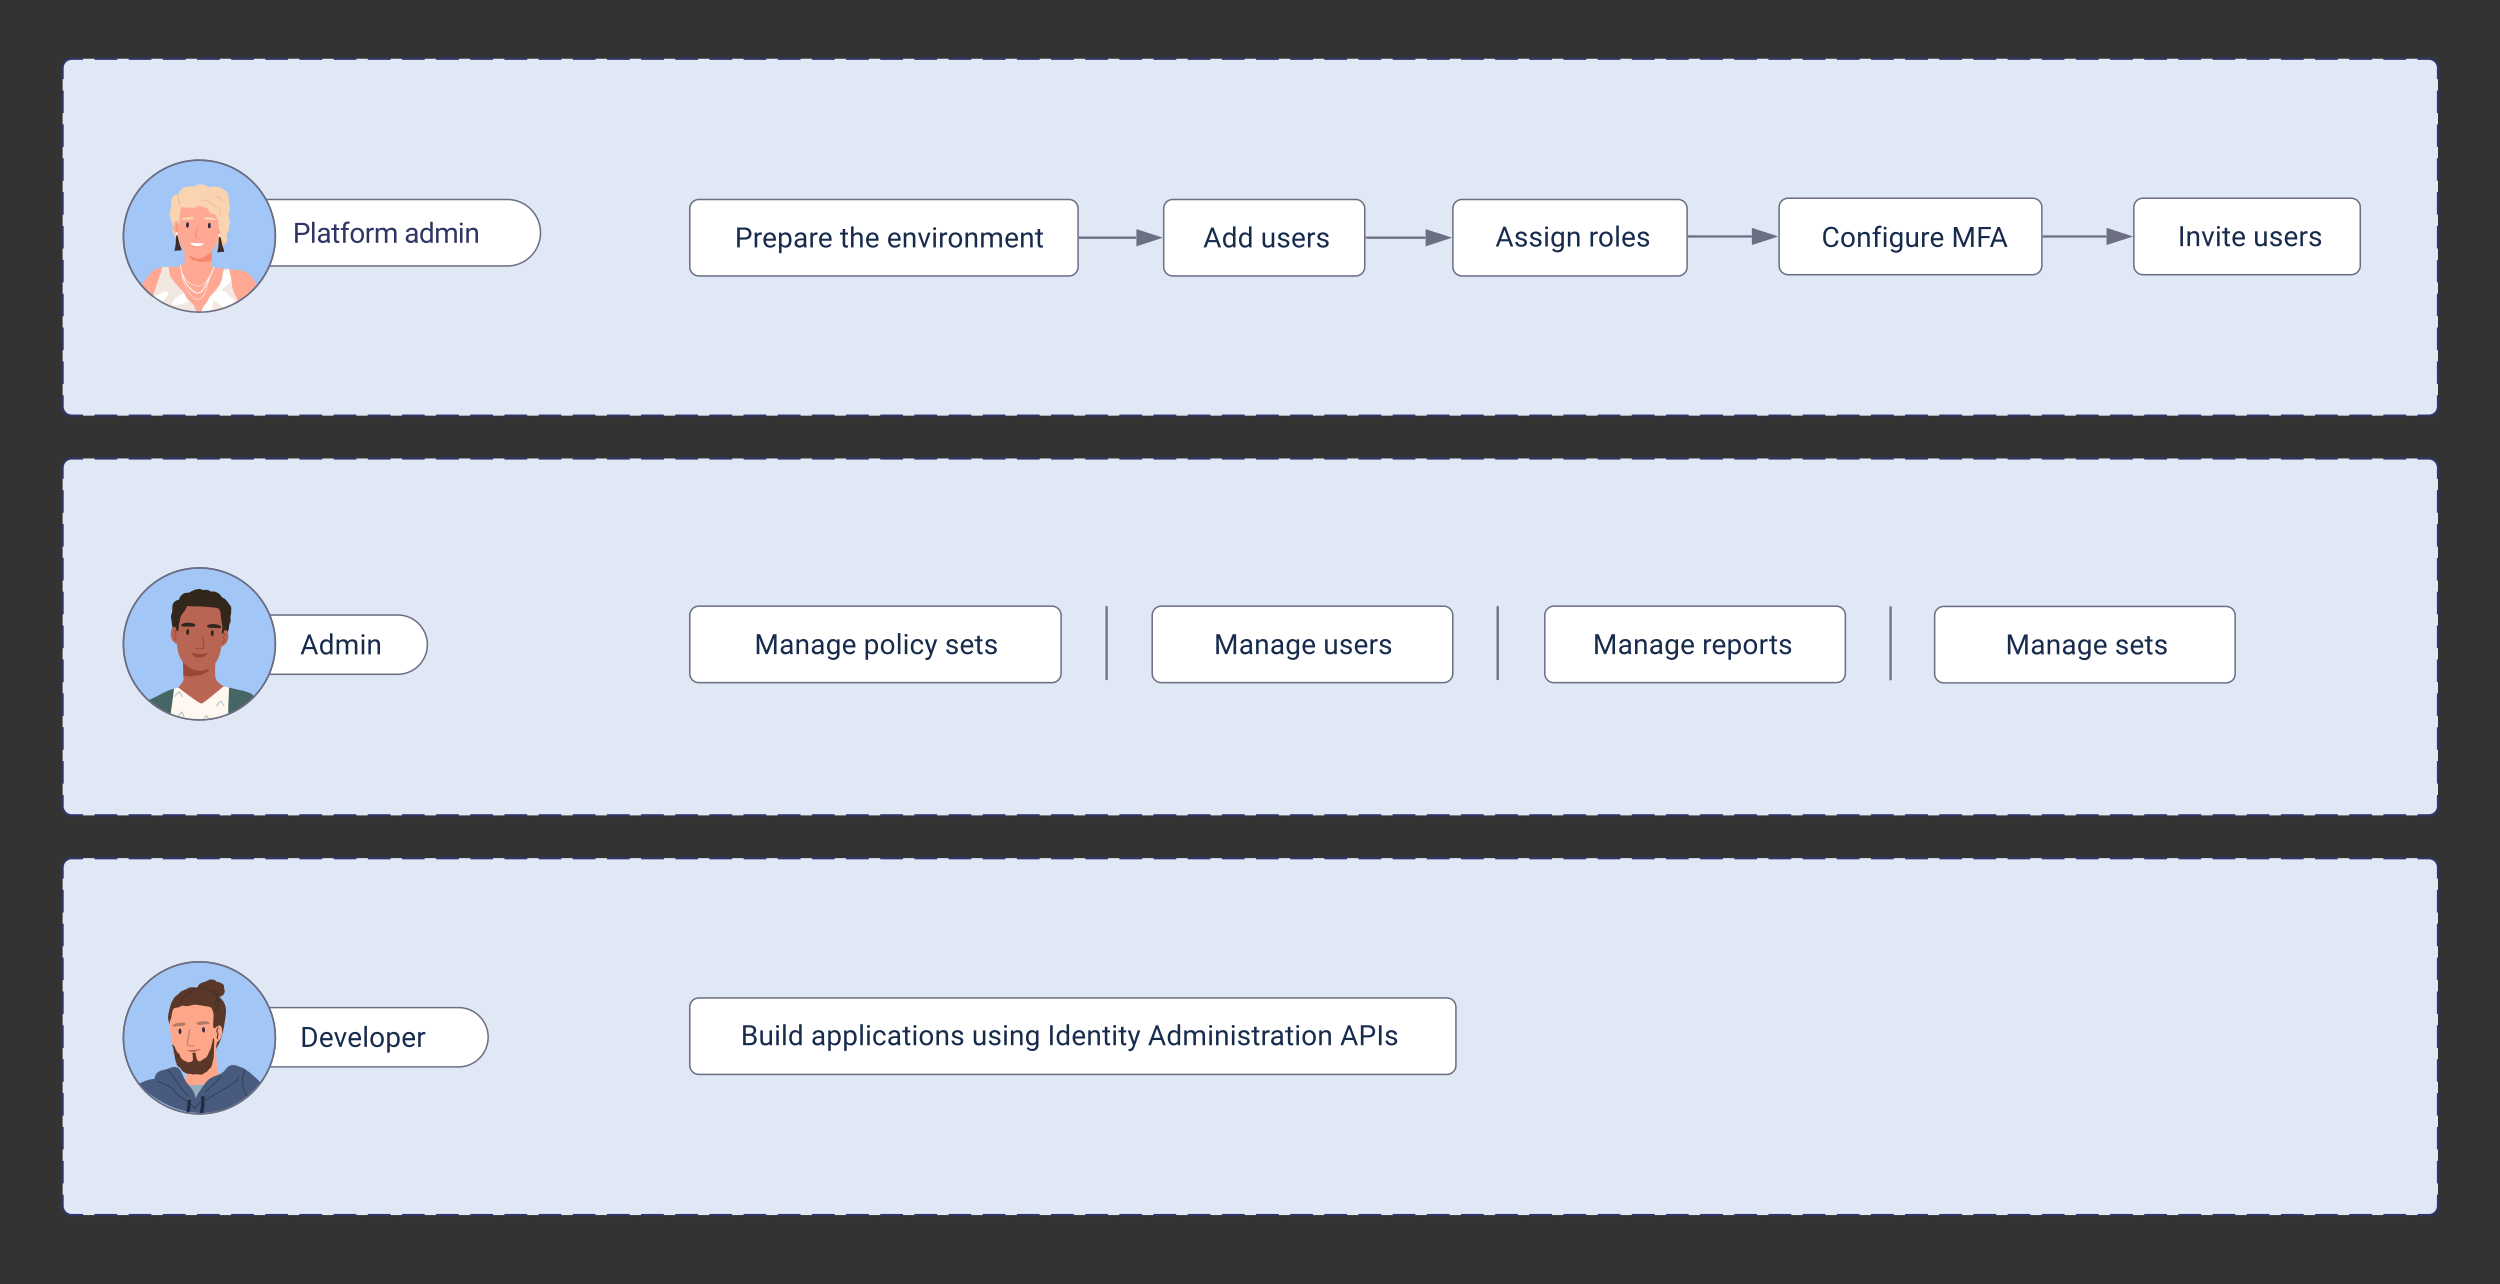 <svg xmlns="http://www.w3.org/2000/svg" xmlns:xlink="http://www.w3.org/1999/xlink" xmlns:lucid="lucid" width="1645" height="845"><rect width="100%" height="100%" fill="#333333" stroke="none"/><g transform="translate(-3702 -2413)" lucid:page-tab-id="0_0"><path d="M3743.2 2457.66a6 6 0 0 1 6-6h1551a6 6 0 0 1 6 6v222.85a6 6 0 0 1-6 6h-1551a6 6 0 0 1-6-6z" fill="#e0e8f5"/><path d="M3764.2 2451.66h14.97m7.5 0h14.98m7.5 0h14.98m7.5 0h14.98m7.5 0h14.98m7.5 0h14.98m7.5 0h14.98m7.5 0h14.98m7.5 0H3959m7.5 0h14.98m7.5 0h14.97m7.5 0h14.98m7.5 0h14.98m7.5 0h15m7.48 0h15m7.48 0h15m7.48 0h14.98m7.5 0h14.98m7.5 0h14.98m7.5 0h14.98m7.5 0h14.98m7.5 0h14.98m7.5 0h14.97m7.5 0h14.97m7.5 0h14.98m7.5 0h14.98m7.5 0h14.98m7.5 0h14.98m7.5 0h14.98m7.5 0h14.98m7.5 0h14.98m7.5 0H4476m7.5 0h14.98m7.5 0h14.97m7.5 0h14.98m7.5 0h14.98m7.5 0h15m7.48 0h15m7.48 0h15m7.48 0h14.98m7.5 0h14.98m7.5 0h14.98m7.5 0h14.98m7.5 0h14.98m7.5 0h14.97m7.5 0h15m7.5 0h14.97m7.5 0h14.98m7.5 0h14.98m7.5 0h14.98m7.5 0h14.98m7.5 0h14.98m7.5 0h14.98m7.5 0h14.98m7.5 0H4993m7.5 0h14.98m7.5 0h14.97m7.5 0h14.98m7.5 0h14.98m7.5 0h15m7.48 0h15m7.48 0h15m7.48 0h14.98m7.5 0h14.98m7.5 0h14.98m7.5 0h14.98m7.5 0h14.98m7.5 0h14.97m7.5 0h7.5l.94.07.9.22.88.37.8.5.72.6.6.7.5.82.37.87.23.92.07.94v7.43m0 7.42v14.85m0 7.43v14.86m0 7.43v14.85m0 7.42v14.86m0 7.43v14.86m0 7.42v14.86m0 7.43v14.86m0 7.4v14.87m0 7.43v14.86m0 7.42v7.43l-.07.95-.22.92-.35.87-.5.8-.6.72-.72.6-.8.5-.88.36-.9.22-.95.07h-7.5m-7.5 0h-14.97m-7.5 0h-14.98m-7.5 0h-14.98m-7.5 0h-14.98m-7.5 0h-14.98m-7.5 0h-14.98m-7.5 0h-14.98m-7.5 0h-14.98m-7.5 0h-14.98m-7.5 0h-14.98m-7.5 0h-14.97m-7.5 0h-14.98m-7.5 0h-14.98m-7.5 0h-15m-7.48 0h-15m-7.48 0h-14.98m-7.5 0h-14.98m-7.5 0h-14.98m-7.5 0h-14.98m-7.5 0h-14.98m-7.5 0h-14.98m-7.5 0h-14.97m-7.5 0h-15m-7.5 0h-14.97m-7.5 0h-14.98m-7.5 0h-14.98m-7.5 0h-14.98m-7.5 0h-14.98m-7.5 0h-14.98m-7.5 0h-14.98m-7.5 0h-14.98m-7.5 0h-14.98m-7.5 0h-14.97m-7.5 0h-14.98m-7.5 0h-14.98m-7.5 0h-14.98m-7.5 0h-15m-7.48 0h-15m-7.48 0h-14.98m-7.5 0h-14.98m-7.5 0h-14.98m-7.5 0h-14.98m-7.5 0h-14.98m-7.5 0h-14.98m-7.5 0h-14.97m-7.5 0h-15m-7.48 0h-15m-7.48 0h-15m-7.48 0h-15m-7.48 0h-15m-7.48 0h-14.98m-7.5 0h-14.98m-7.5 0h-14.98m-7.5 0h-14.98m-7.5 0h-14.98m-7.5 0h-14.97m-7.5 0h-14.98m-7.5 0h-14.98m-7.5 0h-14.98m-7.5 0h-15m-7.48 0h-15m-7.48 0h-15m-7.48 0h-14.98m-7.5 0h-14.98m-7.5 0h-14.98m-7.5 0h-14.98m-7.5 0h-14.98m-7.5 0h-14.97m-7.5 0h-7.5l-.94-.06-.9-.22-.88-.36-.8-.5-.72-.6-.6-.72-.5-.8-.37-.87-.23-.92-.07-.94v-7.42m0-7.42v-14.86m0-7.43v-14.86m0-7.4v-14.87m0-7.43v-14.86m0-7.43v-14.84m0-7.43v-14.86m0-7.42v-14.86m0-7.44v-14.86m0-7.43v-14.85m0-7.43v-7.44l.07-.94.22-.9.35-.88.5-.8.6-.72.72-.6.8-.5.88-.37.9-.2.95-.1h7.5" stroke="#2f3564" stroke-width="1.5" fill="none"/><path d="M3743.2 2983.67a6 6 0 0 1 6-6h1551a6 6 0 0 1 6 6v222.86a6 6 0 0 1-6 6h-1551a6 6 0 0 1-6-6z" fill="#e0e8f5"/><path d="M3764.2 2977.67h14.97m7.5 0h14.98m7.5 0h14.98m7.5 0h14.98m7.5 0h14.98m7.5 0h14.98m7.5 0h14.98m7.5 0h14.98m7.5 0H3959m7.5 0h14.98m7.5 0h14.97m7.5 0h14.98m7.5 0h14.98m7.5 0h15m7.48 0h15m7.48 0h15m7.48 0h14.98m7.5 0h14.98m7.5 0h14.98m7.5 0h14.98m7.5 0h14.98m7.5 0h14.98m7.5 0h14.97m7.5 0h14.97m7.5 0h14.98m7.5 0h14.98m7.5 0h14.98m7.5 0h14.98m7.5 0h14.98m7.5 0h14.98m7.5 0h14.98m7.5 0H4476m7.5 0h14.98m7.5 0h14.97m7.5 0h14.98m7.5 0h14.98m7.5 0h15m7.48 0h15m7.48 0h15m7.48 0h14.98m7.5 0h14.98m7.5 0h14.98m7.5 0h14.98m7.5 0h14.98m7.5 0h14.97m7.5 0h15m7.5 0h14.97m7.5 0h14.98m7.5 0h14.98m7.5 0h14.98m7.5 0h14.98m7.5 0h14.98m7.5 0h14.98m7.5 0h14.98m7.5 0H4993m7.5 0h14.98m7.5 0h14.97m7.5 0h14.98m7.5 0h14.98m7.5 0h15m7.48 0h15m7.48 0h15m7.48 0h14.98m7.5 0h14.98m7.5 0h14.98m7.5 0h14.98m7.5 0h14.98m7.5 0h14.97m7.5 0h7.5l.94.08.9.22.88.36.8.5.72.6.6.72.5.8.37.87.23.9.07.95v7.43m0 7.43v14.86m0 7.4v14.87m0 7.43v14.86m0 7.43v14.84m0 7.43v14.86m0 7.42v14.86m0 7.44v14.86m0 7.43v14.85m0 7.43v14.87m0 7.43v7.43l-.07.93-.22.92-.35.87-.5.8-.6.72-.72.6-.8.5-.88.36-.9.22-.95.07h-7.5m-7.5 0h-14.97m-7.5 0h-14.98m-7.5 0h-14.98m-7.5 0h-14.98m-7.5 0h-14.98m-7.5 0h-14.98m-7.5 0h-14.98m-7.5 0h-14.98m-7.5 0h-14.98m-7.5 0h-14.98m-7.5 0h-14.97m-7.5 0h-14.98m-7.5 0h-14.98m-7.5 0h-15m-7.48 0h-15m-7.48 0h-14.98m-7.5 0h-14.98m-7.5 0h-14.98m-7.5 0h-14.98m-7.5 0h-14.98m-7.5 0h-14.98m-7.5 0h-14.97m-7.5 0h-15m-7.5 0h-14.97m-7.5 0h-14.98m-7.5 0h-14.98m-7.5 0h-14.98m-7.5 0h-14.98m-7.5 0h-14.98m-7.5 0h-14.98m-7.5 0h-14.98m-7.5 0h-14.98m-7.5 0h-14.97m-7.5 0h-14.98m-7.5 0h-14.98m-7.5 0h-14.98m-7.5 0h-15m-7.48 0h-15m-7.48 0h-14.98m-7.5 0h-14.98m-7.5 0h-14.98m-7.5 0h-14.98m-7.5 0h-14.98m-7.5 0h-14.98m-7.5 0h-14.97m-7.5 0h-15m-7.48 0h-15m-7.48 0h-15m-7.48 0h-15m-7.48 0h-15m-7.48 0h-14.98m-7.5 0h-14.98m-7.5 0h-14.98m-7.5 0h-14.98m-7.5 0h-14.98m-7.5 0h-14.97m-7.5 0h-14.98m-7.5 0h-14.98m-7.5 0h-14.98m-7.5 0h-15m-7.48 0h-15m-7.48 0h-15m-7.48 0h-14.98m-7.5 0h-14.98m-7.5 0h-14.98m-7.5 0h-14.98m-7.5 0h-14.98m-7.5 0h-14.97m-7.5 0h-7.5l-.94-.07-.9-.22-.88-.36-.8-.5-.72-.6-.6-.72-.5-.8-.37-.87-.23-.92-.07-.93v-7.43m0-7.43v-14.86m0-7.42v-14.85m0-7.43v-14.86m0-7.43v-14.85m0-7.42v-14.86m0-7.43v-14.85m0-7.44v-14.86m0-7.43v-14.86m0-7.4v-14.87m0-7.43v-7.43l.07-.94.22-.9.35-.88.5-.8.6-.72.72-.6.8-.5.88-.36.9-.22.95-.08h7.5" stroke="#2f3564" stroke-width="1.5" fill="none"/><path d="M3743.2 2720.67a6 6 0 0 1 6-6h1551a6 6 0 0 1 6 6v222.85a6 6 0 0 1-6 6h-1551a6 6 0 0 1-6-6z" fill="#e0e8f5"/><path d="M3764.2 2714.67h14.97m7.5 0h14.98m7.5 0h14.98m7.5 0h14.98m7.5 0h14.98m7.5 0h14.98m7.5 0h14.98m7.5 0h14.98m7.5 0H3959m7.5 0h14.98m7.5 0h14.97m7.5 0h14.98m7.5 0h14.98m7.5 0h15m7.48 0h15m7.48 0h15m7.48 0h14.98m7.5 0h14.98m7.5 0h14.98m7.5 0h14.98m7.5 0h14.98m7.5 0h14.98m7.5 0h14.97m7.5 0h14.97m7.5 0h14.98m7.5 0h14.98m7.5 0h14.98m7.5 0h14.98m7.5 0h14.98m7.5 0h14.98m7.5 0h14.98m7.5 0H4476m7.5 0h14.98m7.5 0h14.97m7.5 0h14.98m7.5 0h14.98m7.5 0h15m7.48 0h15m7.48 0h15m7.48 0h14.98m7.5 0h14.98m7.5 0h14.98m7.5 0h14.98m7.5 0h14.98m7.5 0h14.97m7.5 0h15m7.5 0h14.97m7.5 0h14.98m7.5 0h14.98m7.5 0h14.98m7.5 0h14.98m7.5 0h14.98m7.5 0h14.98m7.5 0h14.98m7.5 0H4993m7.5 0h14.98m7.5 0h14.97m7.5 0h14.98m7.5 0h14.98m7.5 0h15m7.48 0h15m7.48 0h15m7.48 0h14.98m7.5 0h14.98m7.5 0h14.98m7.5 0h14.98m7.5 0h14.98m7.5 0h14.97m7.5 0h7.5l.94.07.9.22.88.36.8.5.72.6.6.72.5.8.37.87.23.93.07.94v7.42m0 7.42v14.86m0 7.43v14.86m0 7.43v14.85m0 7.43v14.86m0 7.42v14.86m0 7.43v14.86m0 7.43v14.86m0 7.42v14.86m0 7.42v14.86m0 7.43v7.42l-.07.94-.22.9-.35.88-.5.8-.6.72-.72.6-.8.5-.88.36-.9.22-.95.08h-7.5m-7.5 0h-14.97m-7.5 0h-14.98m-7.5 0h-14.98m-7.5 0h-14.98m-7.5 0h-14.98m-7.5 0h-14.98m-7.5 0h-14.98m-7.5 0h-14.98m-7.5 0h-14.98m-7.5 0h-14.98m-7.5 0h-14.97m-7.5 0h-14.98m-7.5 0h-14.98m-7.5 0h-15m-7.48 0h-15m-7.48 0h-14.98m-7.5 0h-14.98m-7.5 0h-14.98m-7.5 0h-14.98m-7.5 0h-14.98m-7.5 0h-14.98m-7.5 0h-14.97m-7.5 0h-15m-7.5 0h-14.97m-7.5 0h-14.98m-7.5 0h-14.98m-7.5 0h-14.98m-7.5 0h-14.98m-7.5 0h-14.98m-7.5 0h-14.98m-7.5 0h-14.98m-7.5 0h-14.98m-7.5 0h-14.97m-7.5 0h-14.98m-7.5 0h-14.98m-7.5 0h-14.98m-7.5 0h-15m-7.48 0h-15m-7.48 0h-14.98m-7.5 0h-14.98m-7.5 0h-14.98m-7.5 0h-14.98m-7.5 0h-14.98m-7.5 0h-14.98m-7.5 0h-14.97m-7.5 0h-15m-7.48 0h-15m-7.48 0h-15m-7.48 0h-15m-7.48 0h-15m-7.48 0h-14.98m-7.5 0h-14.98m-7.5 0h-14.98m-7.5 0h-14.98m-7.5 0h-14.98m-7.5 0h-14.97m-7.5 0h-14.98m-7.5 0h-14.98m-7.5 0h-14.98m-7.5 0h-15m-7.48 0h-15m-7.48 0h-15m-7.48 0h-14.98m-7.5 0h-14.98m-7.5 0h-14.98m-7.5 0h-14.98m-7.5 0h-14.98m-7.5 0h-14.97m-7.5 0h-7.5l-.94-.07-.9-.22-.88-.37-.8-.5-.72-.6-.6-.72-.5-.8-.37-.87-.23-.9-.07-.95v-7.43m0-7.44v-14.86m0-7.42v-14.86m0-7.43v-14.86m0-7.43v-14.85m0-7.43v-14.86m0-7.42v-14.86m0-7.43v-14.86m0-7.43v-14.86m0-7.42v-14.86m0-7.43v-7.43l.07-.94.22-.92.35-.86.5-.8.6-.72.72-.6.8-.5.88-.36.9-.22.95-.07h7.5" stroke="#2f3564" stroke-width="1.5" fill="none"/><path d="M4155.87 3075.66a6 6 0 0 1 6-6H4654a6 6 0 0 1 6 6v38.3a6 6 0 0 1-6 6h-492.13a6 6 0 0 1-6-6z" stroke="#6c6e83" fill="#fff"/><path d="M4189.46 3081.85H4640v24.36h-450.54z" fill="none"/><use xlink:href="#a" transform="matrix(1,0,0,1,4189.46,3081.851) translate(0 18.88)"/><use xlink:href="#b" transform="matrix(1,0,0,1,4189.46,3081.851) translate(46.12 18.88)"/><use xlink:href="#c" transform="matrix(1,0,0,1,4189.46,3081.851) translate(152.022 18.88)"/><use xlink:href="#d" transform="matrix(1,0,0,1,4189.46,3081.851) translate(201.861 18.88)"/><use xlink:href="#e" transform="matrix(1,0,0,1,4189.46,3081.851) translate(267.832 18.88)"/><use xlink:href="#f" transform="matrix(1,0,0,1,4189.46,3081.851) translate(394.279 18.88)"/><path d="M3843.2 2837.18a19.5 19.5 0 0 1 19.5-19.5h101a19.5 19.5 0 0 1 19.5 19.5 19.5 19.5 0 0 1-19.5 19.5h-101a19.5 19.5 0 0 1-19.5-19.5z" stroke="#6c6e83" fill="#fff"/><path d="M3899.53 2825.68h100v23h-100z" fill="none"/><use xlink:href="#g" transform="matrix(1,0,0,1,3899.534,2825.683) translate(0 17.88)"/><path d="M3833.2 2886.65c27.6 0 50-22.3 50-49.98 0-27.56-22.4-49.97-50-49.97s-50 22.4-50 49.97c0 27.67 22.4 49.98 50 49.98z" stroke="#6c6e83" fill="#a2c6f6"/><path d="M3833.2 2885.54c26.9 0 48.8-21.8 48.8-48.76 0-26.96-21.9-48.77-48.8-48.77-27 0-48.8 21.82-48.8 48.78 0 26.95 21.8 48.76 48.8 48.76z" stroke="#000" stroke-opacity="0" fill="#a2c6f6"/><path d="M3854.1 2815.07c0-.2-.1-.4-.1-.6.2-.4.2-.82.2-1.22 0-1-.7-1.82-1.3-2.63-.7-1-1.4-2-2.2-2.82-.4-.4-.8-.8-1.2-1-.6-.32-1.1-.42-1.6-1.02-1-1.52-2.1-2.63-3.8-3.23-1.1-.4-2.3-.4-3.5-.3-.6-.7-1.7-1.12-2.8-1.12-.7-.1-1.5.2-2.3.1-.6-.1-1-.5-1.6-.6-1.2-.2-2.5.1-3.6.4-1.3.4-2.3 1-3.5 1.72-.7.4-1.4.2-2.2.3-.5 0-1 .2-1.5.4-1.8.8-2.9 2.43-3.4 4.25-1.2.1-2.2.6-3 1.4-1.4 1.42-1.4 3.04-1.3 4.86 0 .7 0 1.3-.2 1.9-.1.62-.3 1.13-.5 1.63-.3 1.1-.2 2.1 0 3.22l.9 5.76c-.4.9-.3 2.12.4 3.03.2.2.6.5.9.7.5.42 1 .92 1.4 1.53.5.8 1.1 1.6 1.8 2.32 3 2.93 7.3 3.84 11.4 3.53 2.5-.2 4.8-1 7.3-1.2 1.2-.1 2.4-.1 3.6-.3 1.1-.32 2.1-.72 3-1.22 3.6-1.72 6.9-4.85 7.3-9 0-.8 0-1.5.3-2.2.2-.52.5-1.02.7-1.52.3-1.12-.3-2.43 0-3.64.2-1.1.5-2.22.4-3.43z" stroke="#000" stroke-opacity="0" fill="#33261a"/><path d="M3854.7 2867.17c-3.6-2.22-8.8-3.13-10.6-7.37-.9-2.33-.5-5.15-.5-7.58v-7.37c0-.3-.4-.4-.5-.1-1 1.4-4 1.3-5.5 1.4-1.7.12-3.5.22-5.3.22-3.1 0-6.7.3-9.5-1.2 0-.42-.1-.72-.1-1.13 0-.3-.6-.3-.6 0 0 .4.1.7.1 1.12-.1 0-.1.1-.1.1 0 .1.1.2.1.2.1 1.1.1 2.22.2 3.33.2 2.92.3 5.85.3 8.77.1.9.1 1.92.1 2.83-.9 1.92-2.3 3.74-3.9 5.25-1.3 1.2-2.7 2.32-4.2 3.23-1.1.8-2.5 1.32-3.3 2.53v.2c0 .1.1.1.1.2 3.4 1.63 6.9 3.14 10.5 4.55 3.3 1.22 7.1 2.93 10.8 2.53 1.6-.2 2.9-.9 4.3-1.72 1.7-1 3.4-1.92 5.1-2.82.8-.5 1.6-.9 2.4-1.32 3.3-.2 6.5-1.1 9.5-2.52.6-.3 1.7-.6 2.1-1.2.8-1.02-.8-1.73-1.5-2.13z" stroke="#000" stroke-opacity="0" fill="#b86554"/><path d="M3847.5 2839.4c.2-.8.3-1.62.5-2.52 0-.2 0-.3.1-.5l.3-1.52c0-.3.1-.6.1-.9.1-.82.2-1.53.4-2.23l.3-2.33c.9-6.56 1.4-12.3 1.2-12.82-.8-2.22-2.3-3.23-4-4.54-.3-.3-.6-.5-.9-.7-.3-.2-.5-.4-.8-.62-1.7-1.5-4.2-1.9-6.4-2-5.2-.22-10.2 0-14.8 2.5-.7.3-1.3.72-1.9 1.22-.1.1-.3.2-.5.3-.6.6-1.2 1.22-1.7 2.02-.5.7-.8 1.52-.9 2.43-.2 1.2-.1 2.4-.4 3.72v.2c-.2 1.02-.2 3.74-.1 6.97v2.3c.1.82.1 1.63.1 2.44.1.7.1 1.5.2 2.22v.6c.1.5.1.9.1 1.42.1.4.1.9.2 1.3.2 1.73.4 3.04.7 4.05.6 2.22 1.6 4.34 3 6.26 1.9 2.5 4.4 4.53 7.4 5.24 1.2.4 2.5.5 3.8.4.8-.1 1.6-.2 2.3-.4.5-.1 1-.2 1.5-.4 1.6-.4 3.1-1.22 4.4-2.23 1.8-1.4 3.2-3.32 4.1-5.54.6-1.5 1.2-3.84 1.7-6.36z" stroke="#000" stroke-opacity="0" fill="#b86554"/><path d="M3852 2829.1c-.4-1.5-2.1-2.32-3.1-.8-.1.2.1.4.3.4-.8 1.4-1.3 3.03-1.8 4.64-.3 1.1-1.1 2.93-.8 4.14.5 2.12 3.3-.2 4-1 1.7-2.03 2-4.95 1.4-7.38zM3815.5 2834.35c.5.9 3 3.54 3.8 1.52.4-1.2-.1-3.03-.3-4.24-.2-1.72.1-2.83-.5-4.35.2 0-.2-.6-.3-.9-.8-1.62-2.6-1-3.2.4-.9 2.42-1 5.35.5 7.57z" stroke="#000" stroke-opacity="0" fill="#b86554"/><path d="M3842.5 2830.5c.1-.6.2-1.2.1-1.7 0-.3-.1-.6-.3-.8-.6-.6-1.3-.1-1.4.5-.3.8-.3 2.52.4 2.92.7.4 1-.1 1.2-.9zM3826.3 2829.7c.1-.5.2-1.1.1-1.7 0-.3-.2-.5-.3-.72-.6-.6-1.3-.1-1.4.5-.3.82-.3 2.43.4 2.84.8.4 1.1-.1 1.2-.9z" stroke="#000" stroke-opacity="0" fill="#33261a"/><path d="M3850.1 2829.9v-.1c0-.1 0-.1-.1-.2h-.2-.1c-.1 0-.1.1-.1.1-.1 0-.1.1-.1.1V2830.1l-.3 1.22c-.1.4-.5.9-.4 1.32 0 .2.1.3.2.4.2.4.3.7.3 1.1 0 .4-.4 1.73-1 1.42-.4-.1-.7.4-.3.5 1 .5 1.8-.9 1.9-1.8 0-.2 0-.5-.1-.72 0-.3-.4-.6-.4-.9-.1-.3.3-.9.4-1.22l.3-1.5zM3818 2833.85c-1-.9-1.2-1.62-.4-2.22l.4-.4c.1-.2.1-.3.1-.5.1-1.02-.4-2.23-.7-3.24-.1-.32-.7-.22-.6.2.2.7.9 2.5.7 3.12-.2.6-.8.8-1 1.4-.2 1.02.4 1.83 1.3 2.13.4.1.5-.4.2-.5zM3839.5 2853.54c-.3-.5-1.4-.2-3.1.5-2.6.9-6.2.1-8.6-1-1.9-.92-3.9-2.63-5.4-4.35.2 3.02.3 5.95.3 8.87h.6c1.2 0 2.4.6 3.6.7 1 0 1.8-.5 2.7-.7 1.2-.4 2.4 0 3.7-.2.9-.1 1.8-.6 2.6-1.1 1-.6 4.2-1.32 3.6-2.73zM3836.2 2836.27c-.2-1.5-.4-3.13-.7-4.64-.1-.4-.7-.3-.6 0 .4 2 .7 4.13.9 6.15 0 .7.3 1.22-.6 1.62-.6.3-1.5.2-2.1.1-.8-.1-1.4-.1-2.2-.1-.4.1-.4.7 0 .6 1.4-.1 4.6.9 5.4-.7.4-.8 0-2.22-.1-3.03z" stroke="#000" stroke-opacity="0" fill="#9c4736"/><path d="M3821.1 2824.46c.1.6.8.8 1.4.8 1.4.2 2.9 0 4.3 0 .8 0 2.6.3 3.3-.3 1.5-1.2-1.5-2.02-2.3-2.12-1.4-.2-2.8-.2-4.2.1-.5.1-2.7.9-2.5 1.52zM3845.1 2823.95c-1.3-.3-2.8-.4-4.2-.3-.7.1-3.8.7-2.3 2.02.6.6 2.4.4 3.2.4 1.5.1 2.9.3 4.4.3.5 0 1.2-.2 1.4-.8.3-.6-1.9-1.52-2.5-1.62z" stroke="#000" stroke-opacity="0" fill="#33261a"/><path d="M3830.6 2843.14c-.6-.1-1.3-.3-1.9-.6-.1 0-1-.2-1.1-.4.2.6.9 1.3 1.3 1.8.9 1.22 1.7 1.62 3.1 1.72 1.6.1 3.5-.1 4.9-1 0 0 1.6-1.12 1.8-2.23-.1.2-2 .6-2.9.8-.8.1-3.4.2-5.2-.1z" stroke="#000" stroke-opacity="0" fill="#9c4736"/><path d="M3861.1 2872.72l-.3-4.14v-.1h-.1l-4.3-1.82c-1.4-.6-7.2-2.12-7.2-2.12s-13 11.1-14.5 11.4c-1.6.3-15.4-10.6-15.4-10.6s-5.7 1.83-7.3 2.94c-2.9 2.12-2.1 5.75-1.9 8.78 2.4 14.64 49.9 12.12 51-4.34z" stroke="#000" stroke-opacity="0" fill="#fff8f0"/><path d="M3813.7 2883.12s.3 1.3.7-1.2c.7-4.96 2.2-15.66 2.1-15.66-.2 0-.4 0-.5.1h-.1c-4.9 1.1-9.6 4.54-14.3 6.56-3.5 1.4-1.3 1.62-1.3 1.62l13.4 8.58zM3868.5 2870.3c-1.7-1.32-3.6-1.92-5.6-2.53-2.5-.7-4.5-.9-6.9-1.6-.6-.22-3.3-.72-3.3-.72 0 6.26-1.2 18.38 0 17.67 8.5-4.85 16.6-10.1 15.8-12.82z" stroke="#000" stroke-opacity="0" fill="#456664"/><path d="M3823.3 2884.43c-.5-1-1-2.02-1.3-3.13l-.1-.1c-.1 0-.1 0-.1-.1h-.2c0 .1-.1.1-.1.1-1 1-1.9 1.92-2.8 3.03-.2.3.2.7.5.4.7-.9 1.5-1.8 2.4-2.62.3.92.7 1.83 1.2 2.74.2.3.7 0 .5-.3zM3849.6 2877.16c-.5-.9-1-1.7-1.5-2.52-.2-.3-.4-.6-.8-.5-.5 0-1 .7-1.3 1-.6.6-1.2 1.32-1.7 2.02-.2.3.2.7.5.4.6-.9 1.3-1.7 2.1-2.52.4-.3.3-.3.7-.1.2.2.3.6.5.8.3.5.7 1.12 1 1.73.2.3.7 0 .5-.3zM3839.9 2886.75c-.5-.9-.9-1.9-1.4-2.72-.2-.2-.4-.5-.8-.4-.4 0-.9.8-1.1 1.1l-2 2.43c-.3.3.2.7.4.4.8-1 1.5-2.22 2.5-3.03.2-.2.1-.3.5-.1.1 0 .3.6.4.8l1 1.83c.2.3.7 0 .5-.3zM3822.2 2871.4c-.3-.7-.7-1.5-1.1-2.2-.2-.42-.6-1.23-1.1-1.23-.5-.1-1 .6-1.3.9-.7.62-1.4 1.33-2 2.13-.3.3.2.7.4.4.4-.5.7-.9 1.1-1.2.3-.4.9-1.1 1.3-1.32.7-.3.9.4 1.2.9.4.62.7 1.22.9 1.83.2.4.7.2.6-.2z" stroke="#000" stroke-opacity="0" fill="#aeb5c2"/><path d="M3851.3 2816.28c-.3-.7-.9-1.3-1.4-2.02-.7-.7-1.3-1.52-2-2.12-1.4-1.4-2.9-2.53-4.7-3.33-3.6-1.5-7.7-1.3-11.4-.6-2.1.5-4.2 1.1-6.3 1.82-1.7.6-3.5 1.1-4.9 2.22-3.5 3.03-2.5 8.18-3.4 12.12v.1h.1c.3 1.1.4 2.22.8 3.23.1.4.4.8.8.7.6-.3.6-1.52.7-2.03.1-1.1 0-2.22.3-3.33.4-1 .4-1.9.6-2.93.2-1.3.7-2.2 1.5-3.22 1.3-1.5 2.4-3.23 3.1-5.14.4.1.7.1 1.1.1.9 0 1.8 0 2.6.1 1.8 0 3.7.1 5.5.1 3.6.2 7.1.6 10.7 1h.1c2.4 1.12 2.1 4.85 2.4 7.07.2 1.53.4 3.04.8 4.56.1.8 0 1.6 0 2.42-.1.7-.3 1.42-.4 2.12 0 .3 0 .6.3.7.5.5.8-.3.9-.7.2-.5.4-1.1.6-1.7.3-.52.5-1.13.6-1.73.2-1.1.3-2.22.5-3.33.2-1 .3-2.12.5-3.13.1-1 .3-2 0-3.02z" stroke="#000" stroke-opacity="0" fill="#33261a"/><path d="M3833.2 2886.65c27.6 0 50-22.3 50-49.98 0-27.56-22.4-49.97-50-49.97s-50 22.4-50 49.97c0 27.67 22.4 49.98 50 49.98z" stroke="#6c6e83" fill-opacity="0"/><path d="M3843.2 3095.5a19.5 19.5 0 0 1 19.5-19.5h141a19.5 19.5 0 0 1 19.5 19.5 19.5 19.5 0 0 1-19.5 19.5h-141a19.5 19.5 0 0 1-19.5-19.5z" stroke="#6c6e83" fill="#fff"/><path d="M3899.53 3084h100v22.98h-100z" fill="none"/><use xlink:href="#h" transform="matrix(1,0,0,1,3899.534,3083.992) translate(0 17.88)"/><path d="M3833.2 3145.9c27.6 0 50-22.38 50-50 0-27.6-22.4-50-50-50s-50 22.4-50 50c0 27.62 22.4 50 50 50z" stroke="#6c6e83" fill="#a2c6f6"/><path d="M3849.9 3085.27c.3-2 .7-4.12.8-6.13.1-1.8-.1-3.7-.8-5.42-.8-1.9-2.1-3.3-3.5-4.72.8-.2 1.6-.6 2.3-1.2.7-.7 1.2-1.7 1.2-2.8 0-.62-.2-1.02-.4-1.52s-.2-.8-.1-1.3v-.7c-.4-.9-1.7-1.5-2.5-1.9-.8-.32-1.6-.52-2.5-.62-.3-.8-1.3-1.3-2.2-1.4-.7-.2-1.5-.2-2.2 0-.9.3-1.6.8-2.5 1.2-.8.4-1.8.5-2.6.8-.7.3-1.3.7-1.8 1.2-.7.6-1 1.3-1.3 2.12-1.6-.3-3.3-.4-4.9-.1-.9.2-1.6.6-2.3 1.1-1 .5-2 .7-2.9 1.2-.7.3-1.2.9-1.8 1.5-.7.82-1.6 1.32-2.4 2.02-.8.6-1.4 1.5-1.8 2.5-.7 1-1.1 2.12-1.5 3.32-.3 1.2-.6 2.4-.9 3.72-.3 1.2-.6 2.5-.7 3.7-.1 2.12.4 4.03 1.6 5.54v.1l.2.2c.1.1.2.1.2 0 2.1.9 4 1.9 5.9 3.2 1.8 1.32 3.6 2.82 5.4 4.33 3.5 2.92 6.3 6.63 9.9 9.45 1.3 1 2.9 2.4 4.7 2 1.7-.4 2.8-2 3.7-3.4 2.2-3.52 3.6-7.64 4.5-11.76.5-2 .9-4.12 1.2-6.23z" stroke="#000" stroke-opacity="0" fill="#5a3728"/><path d="M3844.6 3099.22c.6-3.7 2.8-20.18 1.6-23.1-1-2.1-2.5-3.1-4.3-4.3l-.9-.6c-.2-.2-.5-.4-.8-.6-1.8-1.52-4.3-1.72-6.5-1.72-5.1.1-10.2.4-14.7 3.2-.6.42-1.2.82-1.8 1.32-.1.1-.3.2-.4.4-.7.6-1.3 1.2-1.7 2-.5.8-.7 1.62-.8 2.42-1.1 6.23-.4 14.16.9 20.28 1.3 6.73 4.7 14.56 12 16.07 1.2.2 2.5.3 3.9.1 6.1-.72 10.3-4.83 12.3-10.56.5-1.6.9-3.3 1.2-4.92z" stroke="#000" stroke-opacity="0" fill="#fea689"/><path d="M3858.6 3123.22c-4.3-1.3-7.6.4-11.4-2.7-1.2-1-2.3-2.52-2.3-3.93l-.3-3.82c-.3-4.52-.5-9.04-.2-13.56h.1c.6-.5 1.3-1.1 1.9-1.8 1.2-1.5 1.8-3.32 1.8-5.22 0-1.6-.1-3.92-1.8-4.62-1.2-.4-2.7.6-3.4 1.6 0-.1-.1-.1-.2-.2.1-.2.2-.4.4-.6.1-.1-.1-.3-.2-.2-.5.6-.7 1.2-.7 1.9 0 1.1.1 2.12.1 3.12 0 1.7-.1 3.3-.2 4.92-.9 1-1.8 2-2.8 3-1.4 1.62-3 2.62-4.9 3.73-1.9 1.1-3.7 2.3-5.4 3.6-.9.6-4.6-.6-4.7-2.2-.1-.4-.6-.3-.6.1.5 5.22.8 10.44 1 15.66-.7.52-1.3 1.02-2 1.42-2 1.4-4.2 2.6-6.5 3.5-.2.1-.3.42-.1.52 3.3 2.6 7.9 5.22 11.5 7.43 1.4.9 2.1 1.3 3.7 1 2-.5 4-1.1 6-1.7 7.6-2.42 14.8-5.93 21.4-10.45.2-.1.1-.4-.2-.5z" stroke="#000" stroke-opacity="0" fill="#fea689"/><path d="M3821.3 3092.4c.1-.6 0-1.4-.1-1.6 0-.3-.1-.6-.3-.7-.6-.6-1.2 0-1.3.6-.2.7-.1 2.3.6 2.6.7.4 1-.2 1.1-.9zM3836.8 3091.4c.1-.6 0-1.4-.1-1.6 0-.32-.1-.62-.3-.72-.6-.6-1.2 0-1.3.6-.2.7-.1 2.32.6 2.62.7.4 1-.2 1.1-.9z" stroke="#000" stroke-opacity="0" fill="#232c44"/><path d="M3829.6 3100.63c-1 .4-3.1.9-3.8-.2-.4-.7.1-2.8.3-3.5.3-2.12.8-4.23 1-6.34.1-.4-.5-.5-.6-.1-.3 3.2-1.6 7.02-1.4 9.73.1 2 3.3 1.4 4.7 1 .4-.2.2-.7-.2-.6z" stroke="#000" stroke-opacity="0" fill="#b47a67"/><path d="M3823.7 3086.07c-.1 0-.2-.1-.3-.1-.7-.1-1.2-.2-2-.1-.9.1-2 .1-3 .4-1 .2-2.6.6-2.9 1.7 0 .1.1.3.2.3.9.4 1.6.1 2.6 0 1.3-.1 2.7-.1 4.1-.3.5 0 1.1-.3 1.4-.7.4-.4.3-.9-.1-1.2zM3831.7 3086.97c.4.3 1 .5 1.5.5 1.4-.1 2.8-.3 4.1-.5 1-.1 1.7.1 2.6-.5.1 0 .1-.2.1-.3-.6-1-2.1-1.1-3.2-1.2-1 0-2.1.2-3 .2-.8 0-1.3.2-2 .5-.1 0-.1.1-.2.1-.4.3-.3.9.1 1.2z" stroke="#000" stroke-opacity="0" fill="#b47a66"/><path d="M3842.8 3102.84c.1-1.6.1-3.32.1-5.02 0-.2.1-2.3-.7-1.5-.2.2-.2.7-.2 1l-.3 1.4c-.2 1-.4 2-.7 2.9-.1.82-.6 1.52-.8 2.32-.3.7-.7 1.3-1 2-.2.8-.5 1.52-1 2.22-.3.6-1 1-1.6 1.3-.6.4-1.9 1.2-2.5 1.6-2.9 1.52-3-3.5-3.5-5.4-.6-.1-1.2 0-1.8.2l-.1.1c-.1 0-.1 0-.2.1.1.3.2.7.3 1.1.1.3.1.5 0 .8 0 .9.3 1.7.1 2.5-.2 1.1-1.2 1.2-2.3 1.5-.6.1-1.1.1-1.7-.3-.6-.5-1.3-.4-1.9-.9-.3-.2-.6-.3-.9-.5-.5-.3-.8-1.1-1.2-1.5-.4-.5-.5-1.2-.7-1.8-.3-.7-.7-.9-1.2-1.2-.6-.4-.5-.7-.8-1.22-.2-.4-.7-1.3-.9-1.6-.1-.2-.2-.5-.2-.7-.3-.6-.7-1.2-1.1-1.7l-.5-.5s-.1.8-.1 1c.1.4.2.7.3 1 .3.5.3 1.3.5 1.9.2.6 0 1.5.3 2.1.3.6.5 3.22.7 3.83.3.7.3 1.3.6 1.9.4.6.3 1.4.6 2 .3.62.8.92 1.3 1.22l.1.1.1.1c.4.4.8.7 1.2 1.2.2.3.7 1.3 1 1.5.5.4 1.1.5 1.5.9.3.3.6.1 1 .4.7.5 1.6.4 2.4.4.6 0 1 .3 1.5.4.5.1 1 0 1.5-.1 1.1-.3 3.2.4 4.3.2.9-.1 1.4-.4 2.1-1 .5-.5.9-.5 1.5-.7.3-.2.5-.6.7-.9.4-.4 1.8-1.7 2.1-2.1.4-.5.6-1 .8-1.62.2-.6.4-2.1.5-2.7.2-.4.3-.8.4-1.2.5-1.62.2-5.34.4-7.04z" stroke="#000" stroke-opacity="0" fill="#5a3728"/><path d="M3834.3 3103.34c-.7 0-9.3.9-9.5.9-.1 0-.2.1-.1.1 4.2 1.4 5.1 1.2 9.7-.9 0-.1-.1-.1-.1-.1z" stroke="#000" stroke-opacity="0" fill="#b66f58"/><path d="M3845.6 3096.4c-.4-.7-.5-.7-.1-1.7 0-.1.2-.2.2-.4.1-.4.2-.7 0-1.2-.1-.4-.7-.9-.7-1.3-.1-.7.5-1.9.7-2.52.1-.4-.5-.5-.6-.1-.2.7-.8 1.8-.8 2.6.1.42.4.62.6.92.7 1.3-.1 1.4-.3 2.3-.2.6.1 1.1.4 1.6.2.32.7.1.5-.2h.1zM3845.6 3067.7c-.9-.7-1.7-1.5-2.6-2.1-1.1-.6-2.2-.5-3.3-1.1-1.9-1.12-3.2-2.12-5.6-1.72-.4.1-.3.7.1.6 1.2-.2 2.5-.1 3.6.6.8.4 1.5 1 2.3 1.3.9.5 1.9.4 2.8 1 .8.6 1.6 1.32 2.3 1.92.3.2.7-.2.4-.5z" stroke="#000" stroke-opacity="0" fill="#392e2a"/><path d="M3851 3125.53c-1.2-1.9-4.7-.9-6.4-.5-1.4.3-2.7.7-4 1.3-.6.3-1.3.6-2 .7-1.2.2-2.3-.3-3.5-.3-3.5-.2-7.1 1.4-10.4-.5-1.9-1-3.7-2.9-5.9-2.7l-.1-.1c-.1 0-.3 0-.3.1l-.1.1c-.3.1-.6.2-.9.4-.4.2 0 .6.3.5l.6-.3c.1.1.2.1.2.1H3818.8c.3 1.1 1.2 3.7 1.3 4 .6 1.52 1.2 2.92 1.9 4.33 1.4 2.8 3 5.62 5 7.93 1.8 2.3 4.2 1.7 6.6.6 2.9-1.5 5.7-3.02 8.5-4.63 2.5-1.5 5-3.1 6.9-5.32 1.2-1.3 3.1-3.8 2-5.72z" stroke="#000" stroke-opacity="0" fill="#93aebe"/><path d="M3873.4 3125.23s-5.9-6.13-10.4-8.84c-.1-.1-.1-.2-.2-.2-2.9-1.1-6.9-3.52-10-1.8-1.5.8-2.3 2.4-3.4 3.5-1.5 1.6-3.6 2.3-5.5 3-1.7.6-3.3 1.32-4.7 2.52-1.5 1.3-2.7 3-3.9 4.72-1.7 2.4-3.3 4.92-4.7 7.63-.1-.7-.2-1.4-.4-2.1-.6-2.32-1.9-4.22-3.5-6.03-1.7-2-3.2-4.02-4.2-6.53-.8-1.7-1.4-3.8-2.9-5.1-1.4-1.2-3.1-1.1-4.7-.6-1.1.4-2.1.8-3.2 1.1-1.1.3-2.3.5-3.3.8-2.7.7-4.6 2.9-4.7 5.52-2.8.3-5.6 1-8.2 2.3-1.5.7-2.6 1.3-2.6 1.3 25.1 24.2 57.9 26.62 80.5-1.2z" stroke="#000" stroke-opacity="0" fill="#485a7e"/><path d="M3864.9 3135.07s.3 0 .3-.4c-.9-1.9-1.3-1.7-2.1-3.72-1.6-4.32-1.5-9.14.2-13.45.1-.4-.4-.6-.6-.3-1.6 4.2-1.8 8.83-.5 13.05.7 2.1 1.6 2.9 2.7 4.82zM3858.9 3121.5c-1.4 2.72-3.9 4.53-6.5 6.14-2.9 1.7-5.9 3.4-8.8 5.12-2.8 1.6-5.7 3.1-8.5 4.72-2 1.1-3.9 2.5-4.8 4.5-1.6-1.8-3.4-3.4-5.3-4.8-2.4-1.7-5-2.82-6.9-5.13-1.4-1.9-2.9-3.4-4.9-4.7-2.3-1.32-4.9-2.22-7.4-3.03-.4-.1-.7.4-.3.5 2.3.8 4.7 1.5 6.8 2.72 2.6 1.4 4.1 3.4 6 5.52 1.5 1.8 3.7 2.8 5.7 4.12 2.3 1.6 4.3 3.4 6.1 5.52.1.2.4.2.5 0 1.1-2.8 3.9-4.22 6.4-5.62 3-1.6 6-3.32 8.9-5.03 2.8-1.6 5.6-3.1 8.2-4.8 2.2-1.52 4.2-3.13 5.4-5.54.2-.3-.4-.6-.5-.2h-.1z" stroke="#000" stroke-opacity="0" fill="#2c3b59"/><path d="M3825.7 3133.56c-5.2-4.62-7.8-11.34-12.8-16.16-.3-.3-.7.2-.4.4 5 4.82 7.6 11.64 12.8 16.26.3.2.7-.2.4-.5zM3847.1 3120.9c-1.2 2.12-3.1 3.73-4.8 5.33-1.8 1.7-3.6 3.32-5.4 5.02-.2.2.2.6.5.4l5.7-5.42c1.7-1.5 3.4-3 4.6-5.12.2-.3-.4-.5-.6-.2z" stroke="#000" stroke-opacity="0" fill="#2c3b59"/><path d="M3827.4 3140.9c.2-1.4.2-2.82.3-4.23-.6-.1-1.5-.2-2 .2-.6.5-.3 2.4-.4 3.12-.4 2.7-.6 4.8-.6 4.8s2.3 1.2 2.3-1.6c.2-.7.3-1.5.4-2.3zM3833.8 3142.9c-1.8 4.32 1.9 3.8 2 2.5.2-1.9.7-3.8.8-5.7 0-1.82-.1-3.73-.2-5.64-.7.2-1.5.4-2.2.5-.1 1 .1 1.9.3 3.02.3 1.8-.5 3.5-.7 5.32z" stroke="#000" stroke-opacity="0" fill="#232c44"/><path d="M3847.7 3080.25c0-1.7-.5-3.32-1.3-4.82-.8-1.5-1.8-2.8-2.9-4.02-1.1-1.3-2.2-2.5-4-3-1.9-.6-3.9-.4-5.9-.3-2.1.1-4.2.1-6.4.3-1 .1-2.1.2-3 .6-.9.4-1.6.9-2.4 1.4-1.6.8-3.3 1.3-4.9 2.32-1.7 1-2.4 2.6-3 4.52-.6 2.1-1 4.3-.8 6.52 0 .1 0 .1.1.1l-.1.1v.2c.2.2.3.3.5.4h.2c1.1-1.4 1.1-3.4 1.4-5.1.3-1.02.4-2.53 1.4-3.03.6-.4 1.5-.3 2.3-.5.6-.1 1.2-.3 1.7-.6.4-.2.7-.5 1.1-.6.6-.2 1.2.1 1.9.2 1.8.3 3.4-.2 5.2-.7 1.2-.3 2.2-.2 3.4 0 1 .2 2.1.3 3.1.5 1.1.2 2.1.3 3.2.5s2.3.3 2.9 1.5c.9 1.8 1.3 3.82 1.1 5.93-.1 1.9-.4 3.8-.2 5.72.1 1.1 1.1 1.6 1.7.6.3-.5.6-.6 1.2-.7.2 0 .4-.1.6-.2.5-.5.7-1.3.9-1.9.6-1.82 1-3.92 1-5.93z" stroke="#000" stroke-opacity="0" fill="#5a3728"/><path d="M3832.5 3063.08c-1.4-.1-2.7.3-3.8 1-1.5.9-2.1 2.6-3.8 3.22-2.4.8-4.1 2.4-3.9 5.12 0 .4.6.3.6-.1-.1-1.5.5-3.02 1.9-3.82.8-.6 1.9-.6 2.8-1.2 1-.7 1.5-1.8 2.4-2.5 1.1-.82 2.4-1.22 3.8-1.12.4 0 .4-.6 0-.6zM3846.2 3070.5c0-.4-.6-.3-.6 0 .1 2.92.2 5.63-2.3 7.54-.3.3.1.7.4.5 2.6-2.1 2.5-4.92 2.5-8.03zM3844.9 3068.4c0-.4-.6-.3-.6.1 0 1.9 0 3.82-1.1 5.52-.2.3.3.6.5.2 1.1-1.7 1.2-3.8 1.2-5.82z" stroke="#000" stroke-opacity="0" fill="#392e2a"/><path d="M3833.2 3145.9c27.6 0 50-22.38 50-50 0-27.6-22.4-50-50-50s-50 22.4-50 50c0 27.62 22.4 50 50 50z" stroke="#6c6e83" fill-opacity="0"/><path d="M3843.2 2566.14a21.87 21.87 0 0 1 21.87-21.87h170.73a21.87 21.87 0 0 1 21.86 21.87 21.87 21.87 0 0 1-21.86 21.86h-170.73a21.87 21.87 0 0 1-21.87-21.86z" stroke="#6c6e83" fill="#fff"/><path d="M3884.53 2555.67h142.67v21.5h-142.67z" fill="none"/><use xlink:href="#i" transform="matrix(1,0,0,1,3884.534,2555.667) translate(10.141 17.076)"/><use xlink:href="#j" transform="matrix(1,0,0,1,3884.534,2555.667) translate(83.457 17.076)"/><path d="M3833.2 2618.38c27.6 0 50-22.34 50-49.9 0-27.7-22.4-50.03-50-50.03s-50 22.34-50 50.02c0 27.57 22.4 49.9 50 49.9z" stroke="#6c6e83" fill="#a2c6f6"/><path d="M3832.5 2618.38c-18.8-1.2-32.2-10.97-37.1-18.2 1.2-1.92 4.8-6.96 6.5-8.37 1.5-1.2 3.2-2.2 5.1-2.8 1.8-.6 4.4-.4 4.4-.4h8.2c4.7 0 9.4.1 12.9.3 1.6 0 3.2.1 4.7.1 2.9.1 5.8.2 8.7.4.8.1 1.7.1 2.6.2.3 0 .6.1.9.1.3 0 .6 0 .9.1l.8.1c.5 0 1.1.1 1.7.1 1.3.2 2.6.3 3.8.5.4 0 .8.1 1.3.1s1.1.1 1.6.1c.2.1.5.1.8.2 1.9.3 3.7 1 5.4 2.02 1.9 1.2 5.3 7.25 5.3 7.25s-4.8 5.63-8.5 8.45c-9.8 7.55-17.7 10.57-30 9.76z" stroke="#000" stroke-opacity="0" fill="#ffa894"/><path d="M3853.2 2550.95c.2-1.9-.2-4.02-.5-5.93-.3-1.6-.3-3.83-1.2-5.34-.8-1.2-2.4-2.1-3.6-2.82-2.8-1.5-5.8-1.3-8.8-.6-2.1-2.42-6-2.52-8.9-.9-1.2.7-1.7 0-3.2.2-1 .1-3.3.3-4.1.8-1.7 1-3 2.82-3.8 4.63-2.2.2-3.7 1.1-4.3 3.4-.4 1.52 0 3.74-.3 5.24-.3 1.4-.8 2.72-.8 4.13 0 1.5.6 2.72 1 4.13.6 1.9.9 3.92.9 6.04-.1 1.2.1 2.5.8 3.62.2.4.5.8.9 1.2.7.6 4.2 4.64 4.2 4.64s1.3-2.42 2.4-2.32c2.6.4 5.4 0 8-.1 2.9 0 5.5-.2 8.1 1.3.4.2.7.5 1.1.7.4.22.8.42 1.3.62 1 .3 1.6 0 2.6-.1 2.1-.2.9.3 2 .9.4.2.9.1 1.3 0 .1-.1.3-.1.4-.2 1.2-.4 2.5-1.4 2.7-2.82.2-1.1-.4-2.1-.3-3.32.1-1.4 1-2.1 1.5-3.42.4-.9.2-1.7 0-2.62.9-1.3.9-3.82.4-5.03-.4-1.22-.8-2.02-.5-3.33.2-.9.6-1.8.7-2.72z" stroke="#000" stroke-opacity="0" fill="#fad3b1"/><path d="M3847.2 2568.67c-.9-1.2-1.6-2.22-2-3.73-.3-1.4-.6-2.92-.7-4.33 0-.4-.6-.3-.6.12.1 1.3.3 2.7.6 4.12-1.5 1.5-1.9 3.63-2.5 5.54-.3.8-.6 1.7-.9 2.6.4.22.8.42 1.3.62 1 .3 1.6 0 2.6-.1 2.1-.2.9.3 2 .9.4.2.9.1 1.3 0 .1-.1.3-.1.4-.2 0-.1 0-.2.1-.3.2-1.9-.4-3.72-1.6-5.23z" stroke="#000" stroke-opacity="0" fill="#ebbd94"/><path d="M3851.8 2591.5l-2.9-.8c-.3-.1-.6-.1-.8-.2l-1.5-.4c-1-.3-2.4-.5-3.6-1-.1-.1-.3-.2-.5-.3-.7-.4-1.2-1.1-1.2-2.12v-.1c-.1-2.82 0-5.53.1-8.35v-.1c.1-1 .1-2.02.2-3.02v-.1c-.1-.1-.1-.1-.1-.2h-.1c-.1 0-.1-.1-.2-.1-3 .5-6.1.4-9.2.8-2.7.3-5.4.82-8.1 1.62 0-1.7-.1-3.32-.2-5.03 0-.4-.6-.3-.6.1.2 4.52.3 9.05.4 13.58-.6.8-1.5 1.3-2.5 1.8-.2.1-.4.2-.5.2-.5.2-.9.4-1.4.5-.8.3-1.6.5-2.4.72-.4.1-.8.1-1.2.2h-.1l-.4.1c-.6.2-1.5.2-1.7.9-.2.9 1.3 2.72 1.8 3.53.4.8.9 1.7 1.4 2.5 1.4 2.33 2.9 4.54 4.6 6.76 2 2.7 4.2 5.32 6.5 7.84l.2.2c.1 0 .2 0 .2-.1l1.9-1.3.2-.2c1.3-.92 2.5-1.83 3.7-2.73l3.6-2.7c.1-.1.3-.2.4-.3 3.4-2.63 6.7-5.34 9.9-8.06 1.5-1.1 2.9-2.32 4.3-3.52 0-.1 0-.1.1-.2v-.1c0-.1-.1-.1-.1-.2-.1 0-.1-.1-.2-.1z" stroke="#000" stroke-opacity="0" fill="#ffa894"/><path d="M3845.8 2548.54c-.9-1-4.9-1.1-6.1-1.2-2.1-.1-4.1-.1-6.2-.1-4.6 0-9.2.3-13.8 1.3-.1 0-.2.1-.3.1 0 .1-.1.2 0 .4-.1 0-.1 0-.1.1-.1 0-.1 0-.1.1-.4 5.84-.8 16.3.9 22.75 1 3.4 3.8 7.64 6.6 9.75 5.4 4.13 11.6.6 15.2-4.03 4.2-5.43 4.6-12.78 4.7-19.42.1-1.9 0-3.72-.1-5.54 0-1.2.2-3.32-.7-4.22z" stroke="#000" stroke-opacity="0" fill="#ffa894"/><path d="M3840.6 2562.23c.1-.5.1-1.1 0-1.62 0-.3-.1-.6-.3-.8-.5-.5-1.2 0-1.3.6-.3.72-.3 2.33.4 2.73.7.4 1-.1 1.2-.9zM3826.1 2561.92c.2-.5.2-1.1.2-1.6-.1-.3-.2-.6-.3-.8-.5-.62-1.2-.1-1.4.5-.2.7-.3 2.3.4 2.7.6.4 1-.1 1.1-.8z" stroke="#000" stroke-opacity="0" fill="#232c44"/><path d="M3827.4 2583.16c.6.8 1.2 1 2.1 1.1 1.5.1 2.7.9 4.1 1.2 1 .1 1.9-.3 2.8-.3.8-.1 1.5.2 2.3.2 1 0 1.8-.4 2.6-.9 0-2.1 0-4.12.1-6.23-.6.5-3.9 3.72-7 4.63-2.7.8-5.7-.5-7.9-2.02.1.9.4 1.7.9 2.32z" stroke="#000" stroke-opacity="0" fill="#f7886d"/><path d="M3825.9 2555.78c-1.2.1-2.4.3-3.5.9-.2.1-.5.3-.7.4-.2.2-.2.62.1.62 1.7.1 3.4-.2 5.1-.3.6 0 2.2.3 2.5-.5.4-1.42-1.9-1.22-2.6-1.22-.3 0-.6 0-.9.1zM3839.1 2555.9c-.8-.12-3.1-.12-2.6 1.2.3.8 1.9.5 2.5.5 1.7.1 3.4.3 5.1.2.3 0 .3-.4.1-.6-.3-.1-.5-.3-.8-.4-1.1-.6-2.3-.8-3.5-.9h-.8z" stroke="#000" stroke-opacity="0" fill="#fad3b1"/><path d="M3827.1 2572.8s.5 1.6 3.9 2c4.1.5 5.4-1.6 5.4-1.6l-9.3-.4z" stroke="#000" stroke-opacity="0" fill="#fff"/><path d="M3832.4 2562.43c0-.4-.6-.5-.6-.1-.2 1.1-.4 2.3-.8 3.52-.2.7-.6 1.4-.7 2.2-.1 1.52 1 1.62 2.1 2.33.3.2.7-.3.4-.5-.3-.2-.8-.3-1.1-.5-1.3-1.02-.5-2.22-.2-3.33.4-1.2.7-2.4.9-3.62z" stroke="#000" stroke-opacity="0" fill="#f7886d"/><path d="M3848.5 2561.52c-.7-2.2-2.2-2-3.6-.4-.3.3.2.6.5.3.1 0 .2-.2.3-.4-.3 1.6-.7 3.12-1.3 4.63-.3.9-1.1 2.3-.8 3.32.6 1.4 3.2-1 3.8-1.5.6-.6 1.5-1.42 1.6-2.43.2-1-.1-2.5-.5-3.52zM3815.8 2563.43c0 1 .8 1.9 1.4 2.62.5.5 2.9 3.12 3.6 1.8.4-.9-.2-2.4-.4-3.3-.4-1.62-.7-3.13-.9-4.74.1.1.2.3.3.4.2.32.7 0 .5-.3-1.2-1.7-2.7-2.1-3.6.1-.5 1.02-.9 2.43-.9 3.43z" stroke="#000" stroke-opacity="0" fill="#ffa894"/><path d="M3819 2561.72v-1.4c-.1-.4-.7-.4-.6 0 0 .7.2 1.5-.1 2.1-.1.4-.4.6-.6 1-.2.82.4 1.52 1 1.92.3.3.7-.2.3-.4-.3-.2-.5-.5-.6-.9-.1-.4 0-.7.4-.9.1-.2.2-.2.2-.4.2-.3 0-.72 0-1.02zM3846.5 2561.12c-.1.8-.4 1.7-.3 2.52 0 .5 1 1.8-.3 1.9-.4.1-.4.7 0 .6.8 0 1.3-.7 1.2-1.5 0-.4-.2-.6-.3-.9-.1-.3.1-.8.1-1.1l.2-1.42c.1-.4-.5-.4-.6-.1z" stroke="#000" stroke-opacity="0" fill="#f7886d"/><path d="M3802.5 2608.42l4.2-12.78c.8-2.1 1.7-4.63 2.1-7.05h4c.6 2.7.8 6.03 1.7 7.14 0 .1 1.1 1.5 2.5 3.12 1.4 1.6 3.1 3.62 4.2 4.73.8.7 1.5 1.5 2.1 2.4.6.9 1.1 1.92 1.6 2.82 1.1 1.7 2.7 2.82 4 4.33.8.9 1.3 1.9 1.7 3.12.9 2.72.6 2.62 2.8 2.72 1.7-1.32 1.4-2.83 2.7-4.44.7-1.1 1.6-2 2.3-3.12.6-1.1 1.1-2.22 1.9-3.22 1.3-1.8 3.1-3.22 4.5-5.03 1-1.32 2-2.93 2.6-4.54.1-.4.3-.8.5-1.2.2-.7.4-1.62.5-2.63.1-1 .2-2 .4-2.9.1-.72.3-1.42.5-2.13l.1-.1c.3 0 .6 0 .8.1.3 0 .6 0 .9.1.5 0 1.1.1 1.7.1v.2c-.1 1.92.9 4.03 1.5 7.25.2 1.2.4 2.32.4 3.52.2 3.12 4 10.47 4 10.47s-3.4 1.8-5.7 2.92c-6.3 3.32-11.7 4.43-19.6 4.63-12.8.3-21.4-3.74-30.9-10.58z" stroke="#000" stroke-opacity="0" fill="#f2e7e1"/><path d="M3855 2609.53l-1.8-1.5c-.4-.42-.9-.82-1.2-1.32-.4-.4-.6-1.2-1-1.5-.2-.1-.3-.1-.6-.2-1.1-.2-2-.7-2.7-1.6 2.5-1.52 5-3.23 6.5-5.75 0 0 .1-.1.1-.2-.6-3.22-1.5-5.33-1.5-7.25-1.4.5-2.7 1-4 1.72-.2.9-.3 1.9-.4 2.9-.1 1.02-.3 1.93-.5 2.63-.2.4-.3.8-.5 1.2-.6 1.62-1.6 3.23-2.6 4.54-1.3 1.8-3.2 3.2-4.5 5.02-.8 1-1.2 2.1-1.9 3.22-.7 1.1-1.6 2-2.3 3.12-1.2 1.5-.7 2.72-2.2 4.03 3.7-1.02 8.5 1.4 8.2-7.86 1 .7 2.1 1.2 3.2 1.8 1 .5 1.6 1.2 2.4 1.82.6.6 1.3.8 2.1 1.1.9.2 9.7-1.8 5.2-5.93zM3824.2 2608.52c-.4-.9-.8-1.8-1.3-2.62-3.4 1.5-6.7 3.73-8 7.35-.1 0-.1.1-.1.1 0 .1.1.1.1.2l.1.1h.1c2.8.3 5.7 0 8.4-1.1.6-.3 1.1-.6 1.7-.8.7-.2 1.1 0 1.6 0-.9-1-1.9-2.02-2.6-3.23zM3811.5 2604.9c-2.2.1-4.3 1.3-6.1 2.4-1.2.82-1.7 1.22-3.2 1.52 1.9 1.1 3.2 1.9 6.1 3.63 1.1-1.7 3.4-3.63 4.1-5.54.3-.9.3-2-.9-2zM3842.5 2588.8c-.6 1.7-1.3 3.32-2.1 4.93-.4.8-.9 1.6-1.4 2.4-1.2 1.82-2.6 3.53-4.6 4.54-1.4.6-2.6.6-4 .2-1.2-.4-2.5-1-3.5-1.7-2.1-1.42-3.4-3.73-4.6-5.85h-.1c-.5-1.9-.9-3.72-1.2-5.63v-.1c-.2.1-.4.2-.5.2.2 1.8.5 3.6 1 5.32v.1c.2 2.82 1.1 5.44 2.4 8.06.6 1.3 1.3 2.6 2.1 3.82.7 1.1 1.6 2.1 2.4 3.12.5.6.9 1 1.5 1.4.3.2.7.4 1.1.4 1 .2 2 .1 2.8-.4 2.3-1.1 3.3-3.5 4-5.73v-.2l2.1-7.26c1.1-2.4 2.2-4.83 3.2-7.34l-.6-.3zm-5 14.9c0 .1-.1.2-.1.3-.7 2.2-1.8 4.62-4.1 5.53-1 .4-2.2.4-3.2-.1-.1-.1-.2-.1-.3-.2-1-.7-1.7-1.92-2.5-2.82-1.5-1.9-2.6-4.02-3.6-6.23-.9-1.8-1.5-3.63-1.8-5.64.5 1.6 1.2 3.02 2 4.43 1.5 2.62 4.2 6.04 7.3 7.05 3.1.9 5.1-2.6 6.3-4.83.5-1.1 1.1-2.2 1.6-3.32-.5 1.9-1 3.93-1.6 5.84zm.4-4.74c-1.4 2.72-3.6 8.15-7.4 6.04-4-2.22-6.5-6.24-7.9-10.57 1.1 1.9 2.3 3.73 4.1 5.03 1.1.7 2.4 1.2 3.6 1.7 1.3.42 2.4.42 3.6 0 2-.8 3.6-2.4 4.9-4.1l.3-.62c-.4.9-.8 1.72-1.2 2.52z" stroke="#000" stroke-opacity="0" fill="#fff"/><path d="M3821 2575.9c-.6-1.5-1.1-3-1.4-4.62-.2-1.2-.8-3.82-1.2-3.72-.3 0-.6 1.4-.6 2-.1.92-.1 1.93-.1 2.83l-.3 2.7c-.1.9-.5 1.82-.6 2.72 0 .1 0 .1.1.2h.1c.6.1 1.2 0 1.8-.2.7-.1 1.4.1 2-.1.3 0 .6 0 .6-.4.1-.4-.3-1-.4-1.4zM3849.1 2576.82c-.6-1.5-1-3.02-1.3-4.53-.3-1.32-.9-3.94-1.2-3.84-.4 0-.7 1.4-.7 2.02 0 1 0 1.9-.1 2.82 0 1-.1 1.9-.2 2.8-.1.92-.6 1.83-.6 2.73v.1h.1c.6.2 1.2 0 1.9-.1.6-.2 1.3 0 2-.1.3-.1.5-.1.5-.4.1-.5-.2-1.1-.4-1.5z" stroke="#000" stroke-opacity="0" fill="#3b2b2b"/><path d="M3818.8 2566.35v-.1-.1c-.1 0-.1-.1-.1-.1 0-.1-.1-.1-.1-.2-.1 0-.2-.1-.3-.1-.1 0-.2.1-.2.1-.1.1-.2.1-.2.2-.2.4-.3 1.2.1 1.5.1.1.2.1.3.1.1 0 .2 0 .3-.1.1 0 .2-.1.2-.1 0-.1.1-.2.1-.2v-.5c0-.2 0-.3-.1-.4zM3847 2567.46v-.1l-.1-.1v-.1c0-.1-.1-.1-.2-.2 0 0-.1-.1-.2-.1s-.2 0-.3.1c-.1 0-.1.1-.2.2-.2.4-.2 1.2.2 1.5.1.1.2.1.3.1.1 0 .2 0 .3-.1.1 0 .1-.1.2-.1 0-.1 0-.2.1-.3v-.4c-.1-.2-.1-.3-.1-.4z" stroke="#000" stroke-opacity="0" fill="#fff"/><path d="M3848.7 2552.36c-.2-1.6-.3-3.32-.7-4.83-.1-.5-.2-.8-.7-1.1-.9-.5-2.7-.5-3.8-.8-1.4-.2-2.8-.6-4.2-.72-1.4-.2-2.8-.1-4.2-.1-1.7 0-3.4-.2-5.1-.4-2.5-.2-5.2-.5-7.6.4-1.8.72-3.5 2.13-4.2 4.14-.7 2.22-.4 5.03-.4 7.45 0 0-.1 0-.1.1l-.1.1s0 .1.1.1v.1l.1.1v.2c0 .1 0 .1.1.1 0 0 0 .1.1.1h.1c.6.9 1 1.9 1.1 2.9 0 .1 0 .2.1.2 0 .1.1.1.2.1h.1c.1-.1.2-.1.2-.2.8-1.9.2-3.8.4-5.72.2-1.2.6-2.32.7-3.53.1-.7.1-1.5.3-2.2.4.2.8.4 1.3.6 1.4.4 2.5 0 3.9 0 1.1.1 1.8.7 2.9.5 1.3-.4 2.5-.8 3.5-1.7.4.2.8.4 1.1.5 1.9.7 3.9.4 5.1 2.3.6 1.1 1.2 2.22 2.5 2.62.6.2 1.3.4 1.9.5 1 1.82 2.6 3.43 2.5 5.64-.1 1.42-.2 2.53.2 3.93.4 1.4 1.1 2.82 1.3 4.23-.1.2.6 1.9.6 1.5 0-.4 1.2-.3 1.2-.8.8-2.1 1.2-2.9 1.1-5.33-.1-.7-1.2-3.52-1.3-4.22-.1-.9.1-1.8.1-2.7.1-1.32-.2-2.73-.4-4.04z" stroke="#000" stroke-opacity="0" fill="#fad3b1"/><path d="M3820.3 2545.42c-.1-.5-.5-.9-.6-1.4-.2-.6 0-1.22.2-1.82.1-.4-.5-.5-.6-.1-.3 1-.4 1.8 0 2.72.3.6.5 1.1.5 1.8-.1.6-.1 1 0 1.62 0 .4.6.3.6-.1-.2-.9.2-1.82-.1-2.72zM3846.8 2550.25c-.9-1.3-2.2-1.6-3.6-2.22-1-.3-1.7-.9-2.3-1.7-.4-.5-.7-.9-1.2-1.2-.7-.42-1.5-.62-2.3-.62-.8-.1-1.6 0-2.3.32-.4.1-.2.7.2.5.9-.3 1.8-.4 2.8-.1.9.2 1.7.7 2.3 1.4.5.7.9 1.3 1.7 1.72 1 .4 2 .6 3 1.1 1.7 1.1 2 3.12 1.8 5.04-.1.4.5.5.6.1.1-1.5.1-3.02-.7-4.33zM3848.6 2545.22c-.3-1-1-1.9-2-2.52-.9-.6-2-.9-3.1-.8-.4 0-.3.6.1.6 1 0 1.9.2 2.7.7.8.6 1.4 1.4 1.8 2.32.1.3.7.1.5-.3z" stroke="#000" stroke-opacity="0" fill="#ebbd94"/><path d="M3833.2 2618.38c27.6 0 50-22.44 50-50.02 0-27.67-22.4-50-50-50s-50 22.33-50 50c0 27.58 22.4 50.02 50 50.02z" stroke="#6c6e83" fill-opacity="0"/><path d="M4155.87 2550.27a6 6 0 0 1 6-6h243.5a6 6 0 0 1 6 6v38.3a6 6 0 0 1-6 6h-243.5a6 6 0 0 1-6-6z" stroke="#6c6e83" fill="#fff"/><path d="M4185.54 2557.92h206.83v23h-206.83z" fill="none"/><use xlink:href="#k" transform="matrix(1,0,0,1,4185.539,2557.919) translate(0 17.88)"/><use xlink:href="#l" transform="matrix(1,0,0,1,4185.539,2557.919) translate(69.089 17.88)"/><use xlink:href="#m" transform="matrix(1,0,0,1,4185.539,2557.919) translate(99.978 17.88)"/><path d="M4412.62 2569.4h37.14" stroke="#6c6e83" stroke-width="1.5" fill="none"/><path d="M4412.64 2570.16h-.77v-1.5h.77z" stroke="#6c6e83" stroke-width=".05" fill="#6c6e83"/><path d="M4464.77 2569.4l-14.26 4.65v-9.27z" stroke="#6c6e83" stroke-width="1.5" fill="#6c6e83"/><path d="M4467.7 2550.27a6 6 0 0 1 6-6H4594a6 6 0 0 1 6 6v38.3a6 6 0 0 1-6 6h-120.3a6 6 0 0 1-6-6z" stroke="#6c6e83" fill="#fff"/><path d="M4493.7 2557.92h89.78v22.24h-89.77z" fill="none"/><use xlink:href="#n" transform="matrix(1,0,0,1,4493.705,2557.919) translate(0 17.88)"/><use xlink:href="#o" transform="matrix(1,0,0,1,4493.705,2557.919) translate(37.853 17.88)"/><path d="M4601.25 2569.4h38.8" stroke="#6c6e83" stroke-width="1.5" fill="none"/><path d="M4601.27 2570.16h-.77v-1.5h.77z" stroke="#6c6e83" stroke-width=".05" fill="#6c6e83"/><path d="M4655.07 2569.4l-14.26 4.65v-9.27z" stroke="#6c6e83" stroke-width="1.5" fill="#6c6e83"/><path d="M4658 2550.27a6 6 0 0 1 6-6h142.13a6 6 0 0 1 6 6v38.3a6 6 0 0 1-6 6H4664a6 6 0 0 1-6-6z" stroke="#6c6e83" fill="#fff"/><path d="M4685.97 2557.92h118.3v20.2h-118.3z" fill="none"/><use xlink:href="#p" transform="matrix(1,0,0,1,4685.965,2557.919) translate(0 17.318)"/><use xlink:href="#q" transform="matrix(1,0,0,1,4685.965,2557.919) translate(61.35 17.318)"/><path d="M4813.38 2568.6h41.34" stroke="#6c6e83" stroke-width="1.5" fill="none"/><path d="M4813.4 2569.34h-.77v-1.5h.77z" stroke="#6c6e83" stroke-width=".05" fill="#6c6e83"/><path d="M4869.74 2568.6l-14.27 4.62v-9.27z" stroke="#6c6e83" stroke-width="1.5" fill="#6c6e83"/><path d="M4872.66 2549.44a6 6 0 0 1 6-6h160.88a6 6 0 0 1 6 6v38.3a6 6 0 0 1-6 6h-160.88a6 6 0 0 1-6-6z" stroke="#6c6e83" fill="#fff"/><path d="M4900.57 2557.1h126.52v23.06h-126.53z" fill="none"/><use xlink:href="#r" transform="matrix(1,0,0,1,4900.569,2557.089) translate(0 18.38)"/><use xlink:href="#s" transform="matrix(1,0,0,1,4900.569,2557.089) translate(85.522 18.38)"/><path d="M5046.8 2568.6h41.32" stroke="#6c6e83" stroke-width="1.5" fill="none"/><path d="M5046.8 2569.34h-.76v-1.5h.77z" stroke="#6c6e83" stroke-width=".05" fill="#6c6e83"/><path d="M5103.14 2568.6l-14.27 4.62v-9.27z" stroke="#6c6e83" stroke-width="1.5" fill="#6c6e83"/><path d="M5106.07 2549.44a6 6 0 0 1 6-6h137a6 6 0 0 1 6 6v38.3a6 6 0 0 1-6 6h-137a6 6 0 0 1-6-6z" stroke="#6c6e83" fill="#fff"/><path d="M5135.03 2557.1h119.04v22.98h-119.04z" fill="none"/><use xlink:href="#t" transform="matrix(1,0,0,1,5135.033,2557.089) translate(0 17.88)"/><use xlink:href="#o" transform="matrix(1,0,0,1,5135.033,2557.089) translate(49.556 17.88)"/><path d="M4155.87 2817.87a6 6 0 0 1 6-6h232.3a6 6 0 0 1 6 6v38.3a6 6 0 0 1-6 6h-232.3a6 6 0 0 1-6-6z" stroke="#6c6e83" fill="#fff"/><path d="M4198.4 2825.52h197.77v23H4198.4z" fill="none"/><use xlink:href="#u" transform="matrix(1,0,0,1,4198.405,2825.518) translate(0 17.88)"/><use xlink:href="#v" transform="matrix(1,0,0,1,4198.405,2825.518) translate(71.887 17.88)"/><use xlink:href="#w" transform="matrix(1,0,0,1,4198.405,2825.518) translate(125.289 17.88)"/><path d="M4460.16 2817.87a6 6 0 0 1 6-6h185.77a6 6 0 0 1 6 6v38.3a6 6 0 0 1-6 6h-185.77a6 6 0 0 1-6-6z" stroke="#6c6e83" fill="#fff"/><path d="M4500.8 2825.52h134.48v23H4500.8z" fill="none"/><use xlink:href="#u" transform="matrix(1,0,0,1,4500.808,2825.518) translate(0 17.88)"/><use xlink:href="#o" transform="matrix(1,0,0,1,4500.808,2825.518) translate(71.887 17.88)"/><path d="M4430.16 2859.7v-47.08M4430.16 2859.68v.77M4430.16 2812.64v-.77" stroke="#6c6e83" stroke-width="1.5" fill="none"/><path d="M4718.48 2817.87a6 6 0 0 1 6-6h185.76a6 6 0 0 1 6 6v38.3a6 6 0 0 1-6 6h-185.76a6 6 0 0 1-6-6z" stroke="#6c6e83" fill="#fff"/><path d="M4750.12 2825.52h134.48v23h-134.48z" fill="none"/><g><use xlink:href="#u" transform="matrix(1,0,0,1,4750.123,2825.518) translate(0 17.88)"/><use xlink:href="#x" transform="matrix(1,0,0,1,4750.123,2825.518) translate(71.887 17.88)"/></g><path d="M4687.48 2859.7v-47.08M4687.48 2859.68v.77M4687.48 2812.64v-.77" stroke="#6c6e83" stroke-width="1.5" fill="none"/><path d="M4975 2818.03a6 6 0 0 1 6-6h185.76a6 6 0 0 1 6 6v38.3a6 6 0 0 1-6 6H4981a6 6 0 0 1-6-6z" stroke="#6c6e83" fill="#fff"/><path d="M5021.64 2825.68h134.48v23h-134.48z" fill="none"/><g><use xlink:href="#u" transform="matrix(1,0,0,1,5021.644,2825.683) translate(0 17.88)"/><use xlink:href="#w" transform="matrix(1,0,0,1,5021.644,2825.683) translate(71.887 17.88)"/></g><path d="M4946 2859.87v-47.1M4946 2859.85v.77M4946 2812.8v-.77" stroke="#6c6e83" stroke-width="1.5" fill="none"/><defs><path fill="#172b4d" d="M1160-420C1159-145 963 0 674 0H169v-1456h476c294-1 476 112 476 388 0 153-99 253-216 302 146 38 255 167 255 346zM678-157c171 2 289-95 289-261 0-175-95-263-286-263H361v524h317zm250-912c-2-172-104-229-283-229H361v463h290c157 3 278-84 277-234" id="y"/><path fill="#172b4d" d="M491 20c-241-1-355-148-355-398v-704h185v699c0 164 67 246 200 246 141 0 235-53 282-158v-787h185V0H812l-4-107C736-22 630 20 491 20" id="z"/><path fill="#172b4d" d="M341 0H156v-1082h185V0zm-91-1264c-68 0-108-42-109-105 0-62 41-107 109-107s110 44 110 107-42 105-110 105" id="A"/><path fill="#172b4d" d="M341 0H156v-1536h185V0" id="B"/><path fill="#172b4d" d="M520 20C244 20 95-247 95-550c0-298 151-550 427-552 127 0 227 43 301 130v-564h185V0H838l-9-116C755-25 652 20 520 20zm48-965c-210 0-288 177-288 416 0 218 87 392 286 392 117 0 203-53 257-158v-497c-55-102-140-153-255-153" id="C"/><g id="a"><use transform="matrix(0.009,0,0,0.009,0,0)" xlink:href="#y"/><use transform="matrix(0.009,0,0,0.009,11.621,0)" xlink:href="#z"/><use transform="matrix(0.009,0,0,0.009,21.911,0)" xlink:href="#A"/><use transform="matrix(0.009,0,0,0.009,26.441,0)" xlink:href="#B"/><use transform="matrix(0.009,0,0,0.009,30.971,0)" xlink:href="#C"/></g><path fill="#172b4d" d="M561-1102c238-4 403 126 403 351v498c0 99 13 178 38 237V0H808c-11-21-19-59-26-114C696-25 593 20 474 20c-199 0-368-130-365-320 4-251 214-359 490-356h180v-85c-1-135-86-212-229-212-115 0-232 67-233 171H131c20-205 206-316 430-320zM294-326c0 117 90 185 207 185 122 0 239-75 278-162v-222H634c-227 0-340 66-340 199" id="D"/><path fill="#172b4d" d="M632-1102c291 0 422 251 422 573 0 297-141 548-419 549-131 0-235-42-310-125v521H140v-1498h169l9 120c75-93 180-140 314-140zm-53 971c207 0 290-180 290-419 0-218-92-395-292-395-112 0-196 50-252 149v517c55 99 140 148 254 148" id="E"/><path fill="#172b4d" d="M277-555c0 244 77 420 297 424 127 2 249-93 255-210h175C980-127 805 20 574 20 258 20 81-222 92-562c11-319 164-533 481-540 237-5 426 165 431 392H829c-7-133-115-242-256-240-209 4-296 166-296 395" id="F"/><path fill="#172b4d" d="M456 20C285 20 205-92 206-268v-671H9v-143h197v-262h185v262h202v143H391v671c-9 125 92 149 207 118V0c-49 13-96 20-142 20" id="G"/><path fill="#172b4d" d="M584 20C278 26 81-227 91-551c10-320 175-545 491-551 308-5 503 247 494 573-9 322-175 543-492 549zm-2-970c-208 0-305 185-305 421 0 216 106 398 307 398 211 0 307-186 307-420 0-214-109-399-309-399" id="H"/><path fill="#172b4d" d="M589-945c-131 0-219 81-264 174V0H140v-1082h175l6 136c83-104 191-156 324-156 229 0 346 129 346 387V0H806v-716c-2-153-65-229-217-229" id="I"/><path fill="#172b4d" d="M538-131c121 0 232-49 232-156 0-50-20-88-56-117-73-60-334-92-420-143-92-55-162-110-162-238 0-190 192-317 400-317 223 0 414 129 413 338H759c0-108-110-186-227-186-119 0-215 53-215 159 0 45 18 78 53 101 76 52 331 90 416 139 98 57 169 115 169 251C955-92 760 20 538 20c-176 0-314-68-386-174-38-55-57-115-57-179h185c6 129 116 202 258 202" id="J"/><g id="b"><use transform="matrix(0.009,0,0,0.009,0,0)" xlink:href="#D"/><use transform="matrix(0.009,0,0,0.009,10.154,0)" xlink:href="#E"/><use transform="matrix(0.009,0,0,0.009,20.626,0)" xlink:href="#E"/><use transform="matrix(0.009,0,0,0.009,31.099,0)" xlink:href="#B"/><use transform="matrix(0.009,0,0,0.009,35.629,0)" xlink:href="#A"/><use transform="matrix(0.009,0,0,0.009,40.159,0)" xlink:href="#F"/><use transform="matrix(0.009,0,0,0.009,49.93,0)" xlink:href="#D"/><use transform="matrix(0.009,0,0,0.009,60.083,0)" xlink:href="#G"/><use transform="matrix(0.009,0,0,0.009,66.181,0)" xlink:href="#A"/><use transform="matrix(0.009,0,0,0.009,70.711,0)" xlink:href="#H"/><use transform="matrix(0.009,0,0,0.009,81.357,0)" xlink:href="#I"/><use transform="matrix(0.009,0,0,0.009,91.656,0)" xlink:href="#J"/></g><path fill="#172b4d" d="M521 20C240 20 96-239 96-550c0-303 147-552 427-552 132 0 235 47 309 140l9-120h169V-26c4 277-183 454-459 452-165-1-334-81-400-187l96-111c79 98 176 147 291 147 180 1 288-109 286-290v-93C750-23 649 20 521 20zm48-965c-209 0-287 178-287 416 0 217 86 392 285 392 117 0 202-53 257-159v-494c-57-103-142-155-255-155" id="K"/><g id="c"><use transform="matrix(0.009,0,0,0.009,0,0)" xlink:href="#z"/><use transform="matrix(0.009,0,0,0.009,10.29,0)" xlink:href="#J"/><use transform="matrix(0.009,0,0,0.009,19.915,0)" xlink:href="#A"/><use transform="matrix(0.009,0,0,0.009,24.445,0)" xlink:href="#I"/><use transform="matrix(0.009,0,0,0.009,34.745,0)" xlink:href="#K"/></g><path fill="#172b4d" d="M375 0H183v-1456h192V0" id="L"/><path fill="#172b4d" d="M599-131c141 0 220-65 285-146l113 88C906-50 770 20 589 20 281 21 93-214 93-545c0-223 93-397 233-485 74-48 154-72 240-72 300 2 449 218 445 537v77H278c0 197 129 357 321 357zm227-509c-3-180-88-310-260-310-170 0-264 140-282 310h542" id="M"/><path fill="#172b4d" d="M494-271l252-811h198L509 167C425 381 299 474 84 421V271c167 16 242-37 283-173l41-110L22-1082h202" id="N"/><g id="d"><use transform="matrix(0.009,0,0,0.009,0,0)" xlink:href="#L"/><use transform="matrix(0.009,0,0,0.009,5.077,0)" xlink:href="#C"/><use transform="matrix(0.009,0,0,0.009,15.604,0)" xlink:href="#M"/><use transform="matrix(0.009,0,0,0.009,25.493,0)" xlink:href="#I"/><use transform="matrix(0.009,0,0,0.009,35.793,0)" xlink:href="#G"/><use transform="matrix(0.009,0,0,0.009,41.891,0)" xlink:href="#A"/><use transform="matrix(0.009,0,0,0.009,46.421,0)" xlink:href="#G"/><use transform="matrix(0.009,0,0,0.009,52.518,0)" xlink:href="#N"/></g><path fill="#172b4d" d="M973-380H363L226 0H28l556-1456h168L1309 0h-197zM421-538h495l-248-681" id="O"/><path fill="#172b4d" d="M1240-945c-141 0-250 95-250 227V0H804v-709c0-157-77-236-231-236-121 0-204 52-249 155V0H139v-1082h175l5 120c79-93 186-140 321-140 151 0 254 58 309 174 69-98 181-174 345-174 237 0 362 126 362 377V0h-185v-714c-2-159-67-231-231-231" id="P"/><path fill="#172b4d" d="M663-916c-163-27-288 18-338 148V0H140v-1082h180l3 125c61-97 147-145 258-145 36 0 63 5 82 14v172" id="Q"/><g id="e"><use transform="matrix(0.009,0,0,0.009,0,0)" xlink:href="#O"/><use transform="matrix(0.009,0,0,0.009,12.177,0)" xlink:href="#C"/><use transform="matrix(0.009,0,0,0.009,22.704,0)" xlink:href="#P"/><use transform="matrix(0.009,0,0,0.009,39.065,0)" xlink:href="#A"/><use transform="matrix(0.009,0,0,0.009,43.595,0)" xlink:href="#I"/><use transform="matrix(0.009,0,0,0.009,53.895,0)" xlink:href="#A"/><use transform="matrix(0.009,0,0,0.009,58.424,0)" xlink:href="#J"/><use transform="matrix(0.009,0,0,0.009,68.049,0)" xlink:href="#G"/><use transform="matrix(0.009,0,0,0.009,74.147,0)" xlink:href="#Q"/><use transform="matrix(0.009,0,0,0.009,80.099,0)" xlink:href="#D"/><use transform="matrix(0.009,0,0,0.009,90.253,0)" xlink:href="#G"/><use transform="matrix(0.009,0,0,0.009,96.35,0)" xlink:href="#A"/><use transform="matrix(0.009,0,0,0.009,100.88,0)" xlink:href="#H"/><use transform="matrix(0.009,0,0,0.009,111.526,0)" xlink:href="#I"/></g><path fill="#172b4d" d="M1216-1011c-1 297-202 441-512 441H361V0H169v-1456h537c297-6 510 164 510 445zm-192 2c1-178-126-288-307-289H361v571h345c196 1 318-92 318-282" id="R"/><g id="f"><use transform="matrix(0.009,0,0,0.009,0,0)" xlink:href="#O"/><use transform="matrix(0.009,0,0,0.009,12.177,0)" xlink:href="#R"/><use transform="matrix(0.009,0,0,0.009,23.953,0)" xlink:href="#L"/><use transform="matrix(0.009,0,0,0.009,29.03,0)" xlink:href="#J"/></g><g id="g"><use transform="matrix(0.009,0,0,0.009,0,0)" xlink:href="#O"/><use transform="matrix(0.009,0,0,0.009,12.177,0)" xlink:href="#C"/><use transform="matrix(0.009,0,0,0.009,22.704,0)" xlink:href="#P"/><use transform="matrix(0.009,0,0,0.009,39.065,0)" xlink:href="#A"/><use transform="matrix(0.009,0,0,0.009,43.595,0)" xlink:href="#I"/></g><path fill="#172b4d" d="M1222-777c17 480-206 763-650 777H169v-1456h411c408 9 627 269 642 679zm-190 4c3-312-149-522-447-525H361v1141h202c308 0 473-209 469-531v-85" id="S"/><path fill="#172b4d" d="M497-251l268-831h189L566 0H425L33-1082h189" id="T"/><g id="h"><use transform="matrix(0.009,0,0,0.009,0,0)" xlink:href="#S"/><use transform="matrix(0.009,0,0,0.009,12.241,0)" xlink:href="#M"/><use transform="matrix(0.009,0,0,0.009,22.012,0)" xlink:href="#T"/><use transform="matrix(0.009,0,0,0.009,30.935,0)" xlink:href="#M"/><use transform="matrix(0.009,0,0,0.009,40.824,0)" xlink:href="#B"/><use transform="matrix(0.009,0,0,0.009,45.354,0)" xlink:href="#H"/><use transform="matrix(0.009,0,0,0.009,56,0)" xlink:href="#E"/><use transform="matrix(0.009,0,0,0.009,66.473,0)" xlink:href="#M"/><use transform="matrix(0.009,0,0,0.009,76.362,0)" xlink:href="#Q"/></g><path fill="#2f3564" d="M1216-1011c-1 297-202 441-512 441H361V0H169v-1456h537c297-6 510 164 510 445zm-192 2c1-178-126-288-307-289H361v571h345c196 1 318-92 318-282" id="U"/><path fill="#2f3564" d="M341 0H156v-1536h185V0" id="V"/><path fill="#2f3564" d="M561-1102c238-4 403 126 403 351v498c0 99 13 178 38 237V0H808c-11-21-19-59-26-114C696-25 593 20 474 20c-199 0-368-130-365-320 4-251 214-359 490-356h180v-85c-1-135-86-212-229-212-115 0-232 67-233 171H131c20-205 206-316 430-320zM294-326c0 117 90 185 207 185 122 0 239-75 278-162v-222H634c-227 0-340 66-340 199" id="W"/><path fill="#2f3564" d="M456 20C285 20 205-92 206-268v-671H9v-143h197v-262h185v262h202v143H391v671c-9 125 92 149 207 118V0c-49 13-96 20-142 20" id="X"/><path fill="#2f3564" d="M704-1390c-164-38-297 28-288 194v114h231v143H416V0H231v-939H60v-143h171v-111c-12-274 208-416 483-347" id="Y"/><path fill="#2f3564" d="M584 20C278 26 81-227 91-551c10-320 175-545 491-551 308-5 503 247 494 573-9 322-175 543-492 549zm-2-970c-208 0-305 185-305 421 0 216 106 398 307 398 211 0 307-186 307-420 0-214-109-399-309-399" id="Z"/><path fill="#2f3564" d="M663-916c-163-27-288 18-338 148V0H140v-1082h180l3 125c61-97 147-145 258-145 36 0 63 5 82 14v172" id="aa"/><path fill="#2f3564" d="M1240-945c-141 0-250 95-250 227V0H804v-709c0-157-77-236-231-236-121 0-204 52-249 155V0H139v-1082h175l5 120c79-93 186-140 321-140 151 0 254 58 309 174 69-98 181-174 345-174 237 0 362 126 362 377V0h-185v-714c-2-159-67-231-231-231" id="ab"/><g id="i"><use transform="matrix(0.009,0,0,0.009,0,0)" xlink:href="#U"/><use transform="matrix(0.009,0,0,0.009,11.215,0)" xlink:href="#V"/><use transform="matrix(0.009,0,0,0.009,15.53,0)" xlink:href="#W"/><use transform="matrix(0.009,0,0,0.009,25.2,0)" xlink:href="#X"/><use transform="matrix(0.009,0,0,0.009,31.007,0)" xlink:href="#Y"/><use transform="matrix(0.009,0,0,0.009,37.179,0)" xlink:href="#Z"/><use transform="matrix(0.009,0,0,0.009,47.318,0)" xlink:href="#aa"/><use transform="matrix(0.009,0,0,0.009,53.333,0)" xlink:href="#ab"/></g><path fill="#2f3564" d="M520 20C244 20 95-247 95-550c0-298 151-550 427-552 127 0 227 43 301 130v-564h185V0H838l-9-116C755-25 652 20 520 20zm48-965c-210 0-288 177-288 416 0 218 87 392 286 392 117 0 203-53 257-158v-497c-55-102-140-153-255-153" id="ac"/><path fill="#2f3564" d="M341 0H156v-1082h185V0zm-91-1264c-68 0-108-42-109-105 0-62 41-107 109-107s110 44 110 107-42 105-110 105" id="ad"/><path fill="#2f3564" d="M589-945c-131 0-219 81-264 174V0H140v-1082h175l6 136c83-104 191-156 324-156 229 0 346 129 346 387V0H806v-716c-2-153-65-229-217-229" id="ae"/><g id="j"><use transform="matrix(0.009,0,0,0.009,0,0)" xlink:href="#W"/><use transform="matrix(0.009,0,0,0.009,9.67,0)" xlink:href="#ac"/><use transform="matrix(0.009,0,0,0.009,19.696,0)" xlink:href="#ab"/><use transform="matrix(0.009,0,0,0.009,35.278,0)" xlink:href="#ad"/><use transform="matrix(0.009,0,0,0.009,39.592,0)" xlink:href="#ae"/></g><g id="k"><use transform="matrix(0.009,0,0,0.009,0,0)" xlink:href="#R"/><use transform="matrix(0.009,0,0,0.009,11.776,0)" xlink:href="#Q"/><use transform="matrix(0.009,0,0,0.009,17.919,0)" xlink:href="#M"/><use transform="matrix(0.009,0,0,0.009,27.809,0)" xlink:href="#E"/><use transform="matrix(0.009,0,0,0.009,38.281,0)" xlink:href="#D"/><use transform="matrix(0.009,0,0,0.009,48.435,0)" xlink:href="#Q"/><use transform="matrix(0.009,0,0,0.009,54.578,0)" xlink:href="#M"/></g><path fill="#172b4d" d="M589-945c-131 0-219 81-264 174V0H140v-1536h185v585c82-101 189-151 320-151 229 0 346 129 346 387V0H806v-716c-2-153-65-229-217-229" id="af"/><g id="l"><use transform="matrix(0.009,0,0,0.009,0,0)" xlink:href="#G"/><use transform="matrix(0.009,0,0,0.009,6.098,0)" xlink:href="#af"/><use transform="matrix(0.009,0,0,0.009,16.379,0)" xlink:href="#M"/></g><g id="m"><use transform="matrix(0.009,0,0,0.009,0,0)" xlink:href="#M"/><use transform="matrix(0.009,0,0,0.009,9.889,0)" xlink:href="#I"/><use transform="matrix(0.009,0,0,0.009,20.189,0)" xlink:href="#T"/><use transform="matrix(0.009,0,0,0.009,29.23,0)" xlink:href="#A"/><use transform="matrix(0.009,0,0,0.009,33.76,0)" xlink:href="#Q"/><use transform="matrix(0.009,0,0,0.009,39.895,0)" xlink:href="#H"/><use transform="matrix(0.009,0,0,0.009,50.54,0)" xlink:href="#I"/><use transform="matrix(0.009,0,0,0.009,60.84,0)" xlink:href="#P"/><use transform="matrix(0.009,0,0,0.009,77.201,0)" xlink:href="#M"/><use transform="matrix(0.009,0,0,0.009,87.09,0)" xlink:href="#I"/><use transform="matrix(0.009,0,0,0.009,97.389,0)" xlink:href="#G"/></g><g id="n"><use transform="matrix(0.009,0,0,0.009,0,0)" xlink:href="#O"/><use transform="matrix(0.009,0,0,0.009,12.177,0)" xlink:href="#C"/><use transform="matrix(0.009,0,0,0.009,22.704,0)" xlink:href="#C"/></g><g id="o"><use transform="matrix(0.009,0,0,0.009,0,0)" xlink:href="#z"/><use transform="matrix(0.009,0,0,0.009,10.29,0)" xlink:href="#J"/><use transform="matrix(0.009,0,0,0.009,19.915,0)" xlink:href="#M"/><use transform="matrix(0.009,0,0,0.009,29.805,0)" xlink:href="#Q"/><use transform="matrix(0.009,0,0,0.009,36.121,0)" xlink:href="#J"/></g><g id="p"><use transform="matrix(0.009,0,0,0.009,0,0)" xlink:href="#O"/><use transform="matrix(0.009,0,0,0.009,12.177,0)" xlink:href="#J"/><use transform="matrix(0.009,0,0,0.009,21.802,0)" xlink:href="#J"/><use transform="matrix(0.009,0,0,0.009,31.427,0)" xlink:href="#A"/><use transform="matrix(0.009,0,0,0.009,35.957,0)" xlink:href="#K"/><use transform="matrix(0.009,0,0,0.009,46.43,0)" xlink:href="#I"/></g><g id="q"><use transform="matrix(0.009,0,0,0.009,0,0)" xlink:href="#Q"/><use transform="matrix(0.009,0,0,0.009,6.134,0)" xlink:href="#H"/><use transform="matrix(0.009,0,0,0.009,16.78,0)" xlink:href="#B"/><use transform="matrix(0.009,0,0,0.009,21.31,0)" xlink:href="#M"/><use transform="matrix(0.009,0,0,0.009,31.199,0)" xlink:href="#J"/></g><path fill="#172b4d" d="M688-137c238 0 323-102 359-325h193c-32 297-228 482-552 482-361 0-569-299-569-680 0-197 8-360 73-497 88-186 257-317 513-319 316-2 509 195 535 488h-193c-31-212-118-330-342-330-272 0-397 224-393 523v141c-3 282 115 517 376 517" id="ag"/><path fill="#172b4d" d="M704-1390c-164-38-297 28-288 194v114h231v143H416V0H231v-939H60v-143h171v-111c-12-274 208-416 483-347" id="ah"/><g id="r"><use transform="matrix(0.009,0,0,0.009,0,0)" xlink:href="#ag"/><use transform="matrix(0.009,0,0,0.009,12.15,0)" xlink:href="#H"/><use transform="matrix(0.009,0,0,0.009,22.796,0)" xlink:href="#I"/><use transform="matrix(0.009,0,0,0.009,33.095,0)" xlink:href="#ah"/><use transform="matrix(0.009,0,0,0.009,39.576,0)" xlink:href="#A"/><use transform="matrix(0.009,0,0,0.009,44.105,0)" xlink:href="#K"/><use transform="matrix(0.009,0,0,0.009,54.578,0)" xlink:href="#z"/><use transform="matrix(0.009,0,0,0.009,64.868,0)" xlink:href="#Q"/><use transform="matrix(0.009,0,0,0.009,71.012,0)" xlink:href="#M"/></g><path fill="#172b4d" d="M417-1456L893-268l476-1188h249V0h-192c-4-403 4-794 18-1179L966 0H819L342-1176c15 384 23 773 19 1176H169v-1456h248" id="ai"/><path fill="#172b4d" d="M972-643H361V0H169v-1456h902v158H361v498h611v157" id="aj"/><g id="s"><use transform="matrix(0.009,0,0,0.009,0,0)" xlink:href="#ai"/><use transform="matrix(0.009,0,0,0.009,16.297,0)" xlink:href="#aj"/><use transform="matrix(0.009,0,0,0.009,25.065,0)" xlink:href="#O"/></g><g id="t"><use transform="matrix(0.009,0,0,0.009,0,0)" xlink:href="#L"/><use transform="matrix(0.009,0,0,0.009,5.077,0)" xlink:href="#I"/><use transform="matrix(0.009,0,0,0.009,15.376,0)" xlink:href="#T"/><use transform="matrix(0.009,0,0,0.009,24.418,0)" xlink:href="#A"/><use transform="matrix(0.009,0,0,0.009,28.948,0)" xlink:href="#G"/><use transform="matrix(0.009,0,0,0.009,35.046,0)" xlink:href="#M"/></g><g id="u"><use transform="matrix(0.009,0,0,0.009,0,0)" xlink:href="#ai"/><use transform="matrix(0.009,0,0,0.009,16.297,0)" xlink:href="#D"/><use transform="matrix(0.009,0,0,0.009,26.451,0)" xlink:href="#I"/><use transform="matrix(0.009,0,0,0.009,36.75,0)" xlink:href="#D"/><use transform="matrix(0.009,0,0,0.009,46.904,0)" xlink:href="#K"/><use transform="matrix(0.009,0,0,0.009,57.376,0)" xlink:href="#M"/></g><g id="v"><use transform="matrix(0.009,0,0,0.009,0,0)" xlink:href="#E"/><use transform="matrix(0.009,0,0,0.009,10.473,0)" xlink:href="#H"/><use transform="matrix(0.009,0,0,0.009,21.118,0)" xlink:href="#B"/><use transform="matrix(0.009,0,0,0.009,25.648,0)" xlink:href="#A"/><use transform="matrix(0.009,0,0,0.009,30.178,0)" xlink:href="#F"/><use transform="matrix(0.009,0,0,0.009,39.949,0)" xlink:href="#N"/></g><g id="w"><use transform="matrix(0.009,0,0,0.009,0,0)" xlink:href="#J"/><use transform="matrix(0.009,0,0,0.009,9.625,0)" xlink:href="#M"/><use transform="matrix(0.009,0,0,0.009,19.514,0)" xlink:href="#G"/><use transform="matrix(0.009,0,0,0.009,25.612,0)" xlink:href="#J"/></g><g id="x"><use transform="matrix(0.009,0,0,0.009,0,0)" xlink:href="#Q"/><use transform="matrix(0.009,0,0,0.009,6.143,0)" xlink:href="#M"/><use transform="matrix(0.009,0,0,0.009,16.033,0)" xlink:href="#E"/><use transform="matrix(0.009,0,0,0.009,26.505,0)" xlink:href="#H"/><use transform="matrix(0.009,0,0,0.009,37.151,0)" xlink:href="#Q"/><use transform="matrix(0.009,0,0,0.009,43.923,0)" xlink:href="#G"/><use transform="matrix(0.009,0,0,0.009,50.021,0)" xlink:href="#J"/></g></defs></g></svg>